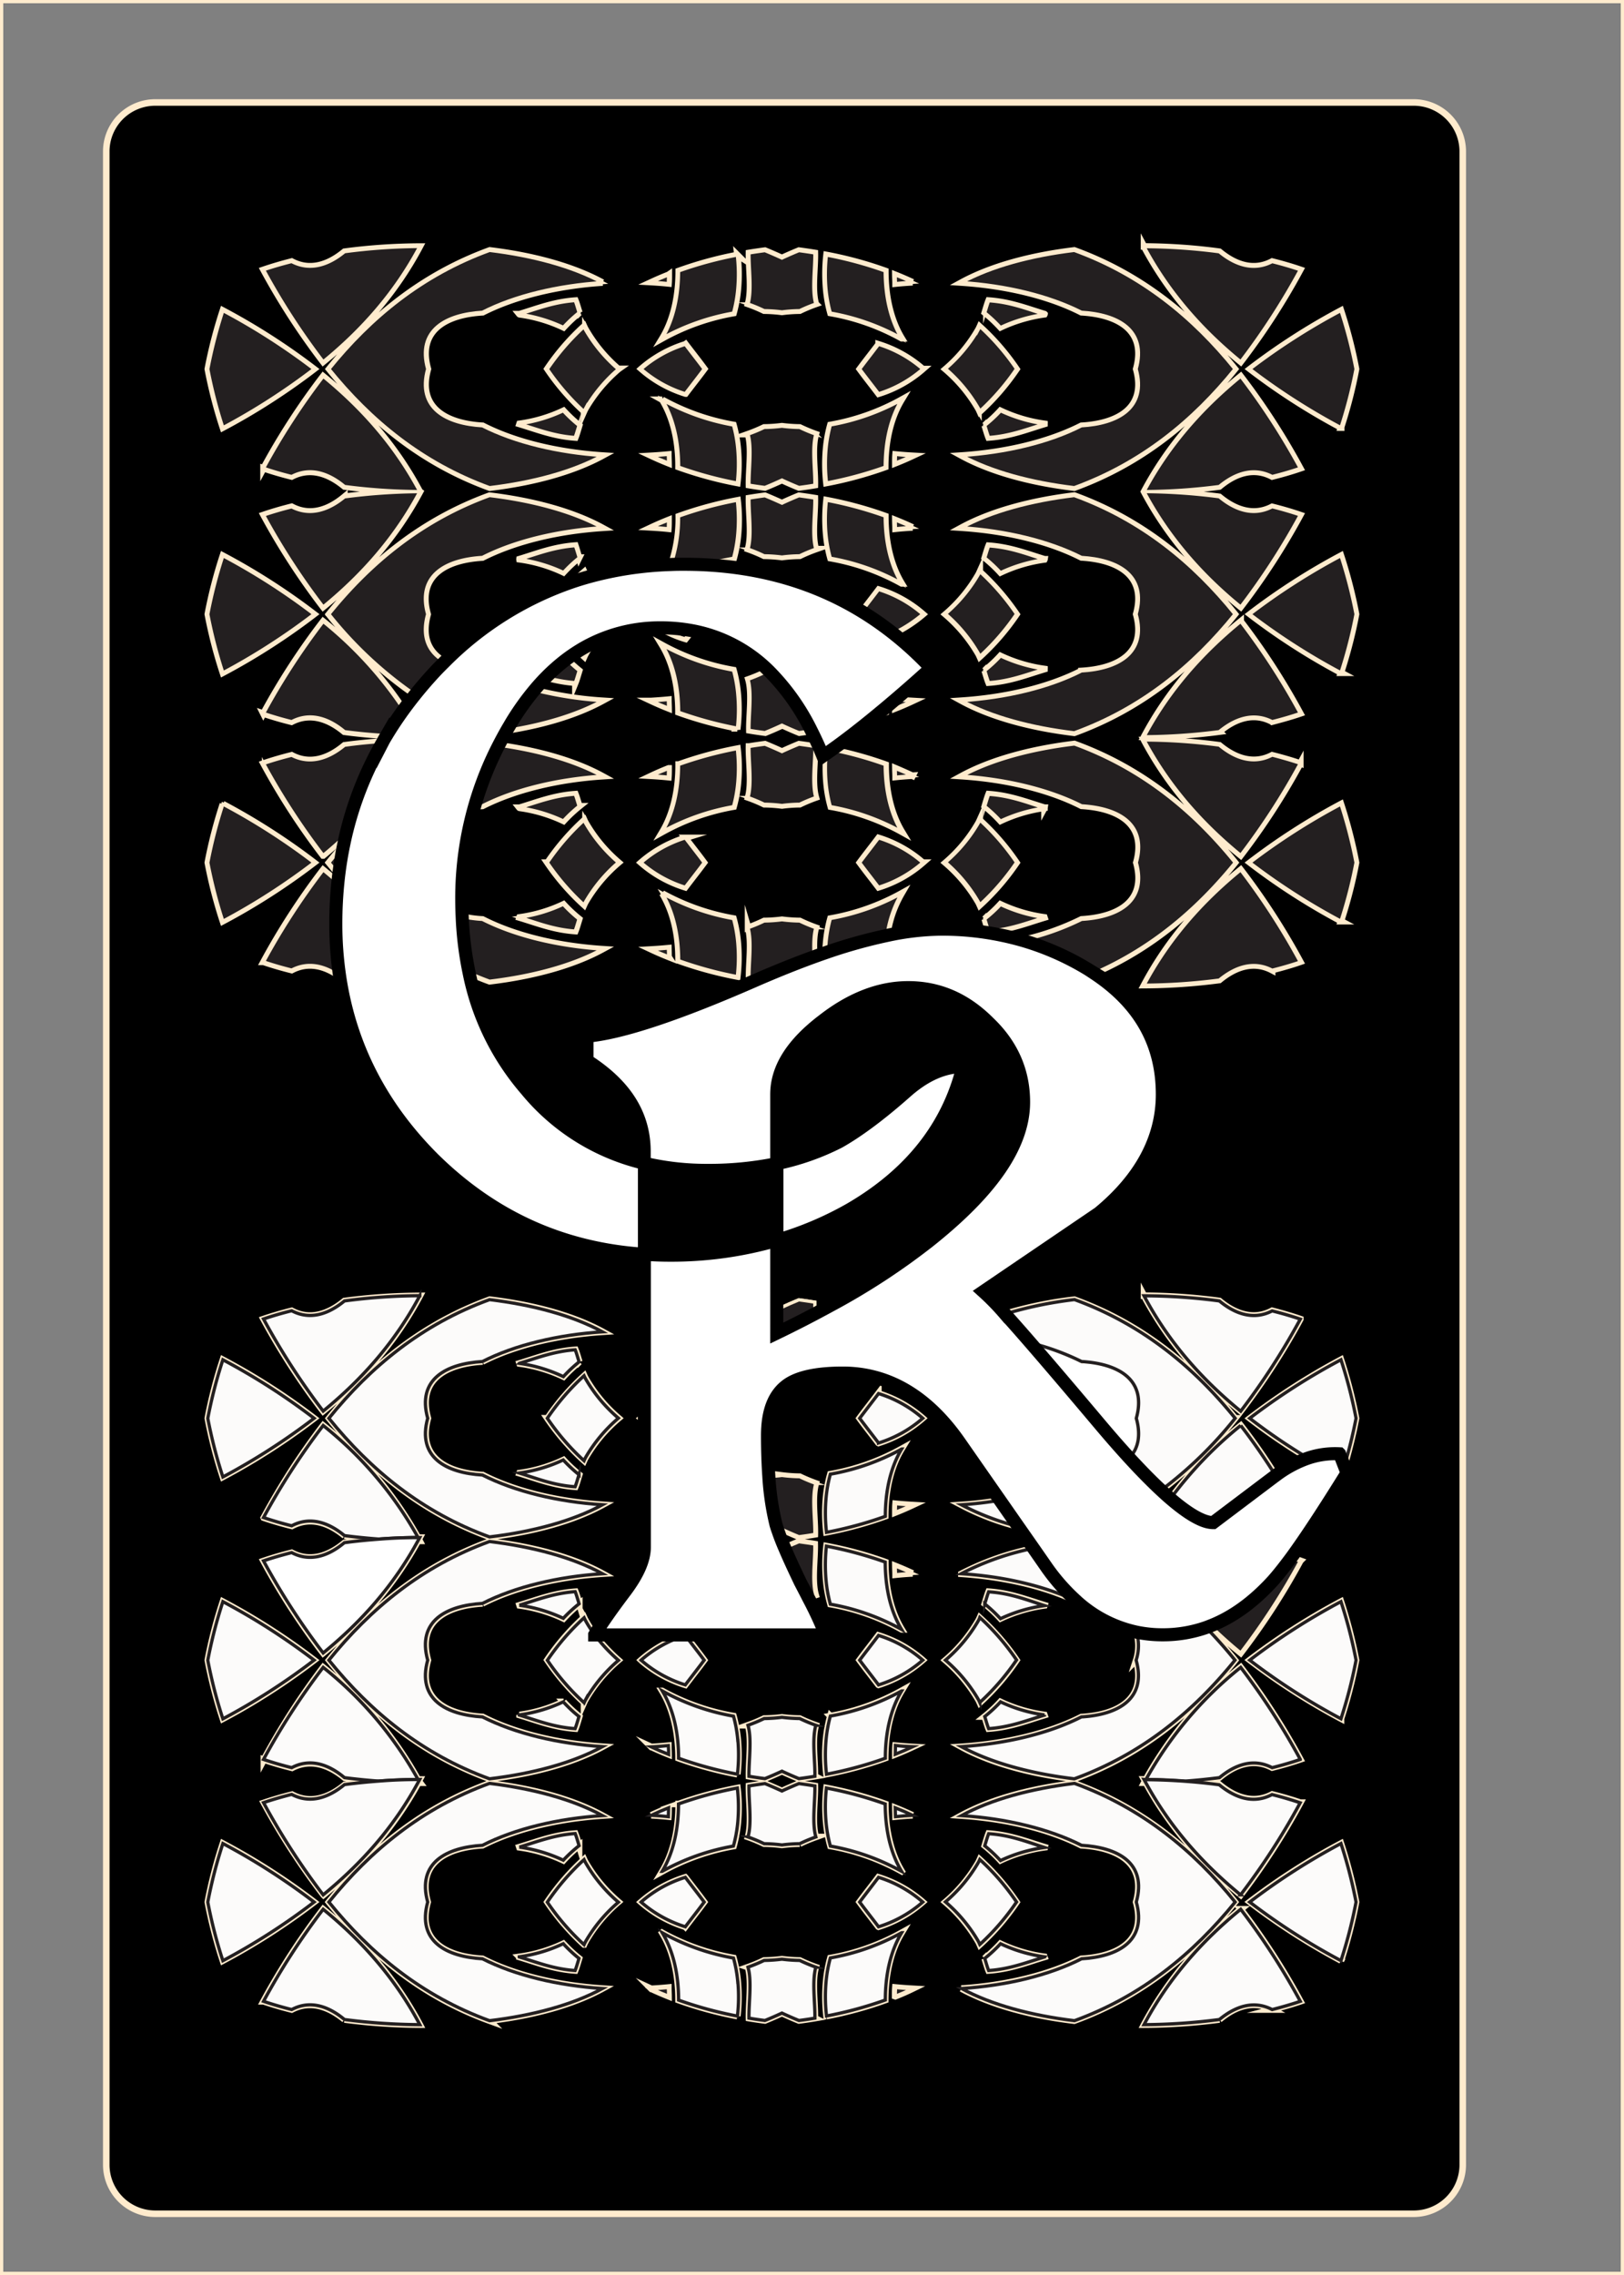 <svg xmlns="http://www.w3.org/2000/svg" viewBox="0 0 497 696"><rect x="0" y="0" width="497" height="696" fill="#808080" stroke="none"/><defs><style>.cls-1{fill:none;}.cls-1,.cls-2,.cls-3,.cls-4,.cls-5{stroke:#ffebcd;}.cls-1,.cls-2,.cls-3,.cls-4,.cls-5,.cls-6,.cls-7,.cls-8{stroke-miterlimit:10;}.cls-3,.cls-7,.cls-8{fill:#fff;}.cls-4{stroke-width:2px;}.cls-5{fill:#231f20;}.cls-6{fill:#fcfbfa;}.cls-6,.cls-7{stroke:#231f20;}.cls-8{stroke:#000;stroke-width:4px;}</style></defs><g id="Layer_2" data-name="Layer 2"><g id="Layer_1-2" data-name="Layer 1"><path class="cls-1" d="M.5.5v695h496V.5ZM447.64,662.26a15,15,0,0,1-15,15H47.52a15,15,0,0,1-15-15V46.35a15,15,0,0,1,15-15H432.65a15,15,0,0,1,15,15Z"/><path class="cls-2" d="M237.71,379.46V356a102.51,102.51,0,0,1-21.18,2.09,83.15,83.15,0,0,1-19.34-2.18v27.84c2.52.17,5.07.28,7.67.28A116.31,116.31,0,0,0,237.71,379.46Z"/><path class="cls-3" d="M347.7,433.9c3.35-12-5.74-16.72-16.75-17.36a77.53,77.53,0,0,0-15.61-5.76q8.21,9.45,20.93,24.56,5,5.91,9.33,10.67C348.19,443.26,349.21,439.33,347.7,433.9Z"/><path class="cls-2" d="M277.15,334.08q8.76-7.79,17.51-7.78c-4.54,18.48-16.21,33.07-34.69,43.77a104.16,104.16,0,0,1-22.26,9.39v19.76l1.59.71c1.69-.79,3.43-1.54,5.2-2.27,1.65.22,3.28.46,4.88.72,0,1.09,0,2.3-.08,3.56l3.55-1.9.09-1c.44.08.86.18,1.29.27a208.33,208.33,0,0,0,30.17-19.71c19.13-15.24,28.85-29.18,28.85-42.47q0-14.1-10.7-24.32c-7.13-7.13-15.24-10.69-24.64-10.69-8.43,0-17.18,3.24-25.93,10-9.41,7.13-14.27,14.59-14.27,22.69V356a75.62,75.62,0,0,0,19-6.66C261.92,346.4,268.72,341.54,277.15,334.08Z"/><path class="cls-4" d="M432.65,31.35H47.52a15,15,0,0,0-15,15V662.26a15,15,0,0,0,15,15H432.65a15,15,0,0,0,15-15V46.35A15,15,0,0,0,432.65,31.35ZM373.17,77c4.83,4,10.48,6,16.15,3,3,.75,5.9,1.59,8.62,2.52A213.37,213.37,0,0,1,379.7,110.7c-11.91-9.73-22.09-21.18-29.59-35.3A179.77,179.77,0,0,1,373.17,77Zm0,75c4.83,4,10.48,6,16.15,3.05,3,.75,5.9,1.59,8.62,2.52A213.37,213.37,0,0,1,379.7,185.7c-11.91-9.73-22.08-21.17-29.59-35.29h0c7.51-14.12,17.68-25.57,29.59-35.29a212.72,212.72,0,0,1,18.24,28.16c-2.72.93-5.61,1.77-8.62,2.52-5.67-3-11.32-1-16.15,3.05a180.6,180.6,0,0,1-22.88,1.56A182.46,182.46,0,0,1,373.17,152Zm16.15,144.82c-5.67-3-11.32-1-16.15,3a183.45,183.45,0,0,1-23.06,1.57c7.5-14.13,17.68-25.58,29.59-35.3a212.72,212.72,0,0,1,18.24,28.16C395.22,295.2,392.33,296,389.32,296.79Zm8.62,106.75A213.37,213.37,0,0,1,379.7,431.7c-11.91-9.73-22.09-21.18-29.59-35.3A179.77,179.77,0,0,1,373.17,398c4.83,4,10.48,6,16.15,3C392.33,401.77,395.22,402.61,397.94,403.54ZM350.11,226.4A179.77,179.77,0,0,1,373.17,228c4.83,4,10.48,6,16.15,3.05,3,.75,5.9,1.59,8.62,2.52A213.37,213.37,0,0,1,379.7,261.7C367.79,252,357.61,240.52,350.11,226.4Zm-30.47-21.74,0,.05c-5.45,1.63-10.48,3.68-17.1,4.14-.36-.89-.75-2.25-1.19-3.7a42.7,42.7,0,0,0,4.81-4.5A46.23,46.23,0,0,0,319.64,204.66Zm0-33.51a46.23,46.23,0,0,0-13.46,4,43.72,43.72,0,0,0-4.81-4.51c.44-1.45.83-2.8,1.19-3.7,6.62.47,11.65,2.51,17.1,4.15A.17.17,0,0,1,319.64,171.15Zm11.3,34.11c11-.63,20.11-5.33,16.76-17.36,3.35-12-5.74-16.72-16.75-17.36-10-5.11-23.17-8.2-36.74-9.09,9.2-5,21.37-8.25,34.56-9.85,20.72,7.55,36.42,20.53,49.18,36.3-12.76,15.77-28.46,28.75-49.18,36.3-13.19-1.59-25.36-4.82-34.56-9.84C307.78,213.47,320.91,210.38,330.94,205.26Zm58.38,15.53c-5.67-3-11.32-1-16.15,3.05a183.45,183.45,0,0,1-23.06,1.57c7.5-14.13,17.68-25.58,29.59-35.3a212.72,212.72,0,0,1,18.24,28.16C395.22,219.2,392.33,220,389.32,220.79ZM328.77,76.6c20.72,7.55,36.42,20.53,49.18,36.3-12.76,15.77-28.46,28.75-49.18,36.3-13.19-1.59-25.36-4.82-34.56-9.84,13.57-.89,26.7-4,36.73-9.1,11-.63,20.11-5.33,16.76-17.36,3.35-12-5.74-16.72-16.75-17.36-10-5.11-23.17-8.2-36.74-9.09C303.41,81.43,315.58,78.2,328.77,76.6Zm-9.13,53.06,0,.05c-5.45,1.63-10.48,3.68-17.1,4.14-.36-.89-.75-2.25-1.19-3.7a42.7,42.7,0,0,0,4.81-4.5A46.23,46.23,0,0,0,319.64,129.66Zm0-33.51a46.23,46.23,0,0,0-13.46,4,43.72,43.72,0,0,0-4.81-4.51c.44-1.45.83-2.8,1.19-3.7,6.62.47,11.65,2.51,17.1,4.15A.17.17,0,0,1,319.64,96.15Zm-20.19,4.61c.14-.26.27-.54.4-.83a73.25,73.25,0,0,1,11.25,13,73.31,73.31,0,0,1-11.25,13c-.13-.29-.26-.58-.4-.84a46.91,46.91,0,0,0-10.11-12.14A46.58,46.58,0,0,0,299.45,100.76Zm0,75c.14-.26.27-.54.4-.83a73.25,73.25,0,0,1,11.25,13,73.31,73.31,0,0,1-11.25,13c-.13-.29-.26-.58-.4-.84a46.91,46.91,0,0,0-10.11-12.14A46.58,46.58,0,0,0,299.45,175.76Zm0,76c.14-.26.27-.54.4-.83a73.25,73.25,0,0,1,11.25,13,73.31,73.31,0,0,1-11.25,13c-.13-.29-.26-.58-.4-.84a46.91,46.91,0,0,0-10.11-12.14A46.58,46.58,0,0,0,299.45,251.76Zm20.19-4.61a46.23,46.23,0,0,0-13.46,4,43.72,43.72,0,0,0-4.81-4.51c.44-1.45.83-2.8,1.19-3.7,6.62.47,11.65,2.51,17.1,4.15A.17.17,0,0,1,319.64,247.15Zm0,33.56c-5.45,1.63-10.48,3.68-17.1,4.14-.36-.89-.75-2.25-1.19-3.7a42.7,42.7,0,0,0,4.81-4.5,46.23,46.23,0,0,0,13.46,4ZM274,141.73c0-.88,0-1.77.07-2.69,1.73.17,3.48.3,5.24.4Q276.7,140.66,274,141.73Zm5.31,19.63c-1.76.1-3.51.23-5.24.41,0-.92-.06-1.82-.07-2.7Q276.7,160.15,279.29,161.36Zm0-75c-1.76.1-3.51.23-5.24.41,0-.92-.06-1.82-.07-2.7Q276.7,85.15,279.29,86.36Zm3.11,26.54a37.43,37.43,0,0,1-13.54,7.56c-1.93-2.54-3.89-5-5.77-7.56,1.88-2.54,3.84-5,5.77-7.56A37.43,37.43,0,0,1,282.4,112.9ZM252.94,78a118.28,118.28,0,0,1,18,4.88c0,7.54,1.5,14.83,5,20.6a69.2,69.2,0,0,0-21.79-7.72,40.9,40.9,0,0,1-1.33-7.46A52,52,0,0,1,252.94,78Zm-.15,59.46h0a40.94,40.94,0,0,1,1.33-7.45,69.7,69.7,0,0,0,21.79-7.72c-3.5,5.76-5,13.05-5,20.59a119.46,119.46,0,0,1-18,4.89A52.08,52.08,0,0,1,252.79,137.48Zm.15,15.54a118.28,118.28,0,0,1,18,4.88c0,7.54,1.5,14.83,5,20.6a69.2,69.2,0,0,0-21.79-7.72,40.9,40.9,0,0,1-1.33-7.46A52,52,0,0,1,252.94,153ZM229.21,77.38q2.41-.39,4.89-.72c1.76.73,3.5,1.48,5.2,2.27,1.69-.79,3.43-1.54,5.2-2.27,1.65.22,3.28.46,4.88.72.1,4.67-.94,11.35.3,15.61a46.75,46.75,0,0,0-4.94,2.06,44.92,44.92,0,0,0-5.44.38,45.09,45.09,0,0,0-5.45-.38A45.89,45.89,0,0,0,228.91,93C230.15,88.73,229.12,82.05,229.21,77.38Zm4.64,53.38a47.22,47.22,0,0,0,5.45-.38,47,47,0,0,0,5.44.38,49,49,0,0,0,4.94,2.06c-1.24,4.26-.2,10.94-.3,15.6-1.6.27-3.23.51-4.88.72q-2.66-1.08-5.2-2.27-2.55,1.19-5.21,2.27c-1.64-.21-3.27-.45-4.88-.72-.09-4.66.94-11.34-.3-15.6A48,48,0,0,0,233.85,130.76Zm-4.64,21.62q2.41-.39,4.89-.72c1.76.73,3.5,1.48,5.2,2.27,1.69-.79,3.43-1.54,5.2-2.27,1.65.22,3.28.46,4.88.72.1,4.67-.94,11.35.3,15.61a46.75,46.75,0,0,0-4.94,2.06,44.92,44.92,0,0,0-5.44.38,45.09,45.09,0,0,0-5.45-.38,45.89,45.89,0,0,0-4.94-2.06C230.15,163.73,229.12,157.05,229.21,152.38Zm-29.9-12.94c1.75-.1,3.5-.23,5.23-.4,0,.92.06,1.81.07,2.69Q201.9,140.65,199.31,139.44Zm5.3,19.63c0,.88,0,1.78-.07,2.7-1.73-.18-3.48-.31-5.23-.41Q201.89,160.15,204.61,159.07Zm-1.93-36.76A69.7,69.7,0,0,0,224.47,130a40.94,40.94,0,0,1,1.33,7.45h0a51.33,51.33,0,0,1-.15,10.31,119.46,119.46,0,0,1-18-4.89C207.71,135.36,206.18,128.07,202.68,122.31Zm23-44.29a51.22,51.22,0,0,1,.15,10.3,40.9,40.9,0,0,1-1.33,7.46,69.45,69.45,0,0,0-21.79,7.72c3.5-5.77,5-13.06,5-20.6A118.28,118.28,0,0,1,225.65,78Zm-21,6c0,.88,0,1.78-.07,2.7-1.73-.18-3.48-.31-5.23-.41Q201.89,85.15,204.61,84.07Zm5.12,21.27c1.93,2.55,3.89,5,5.77,7.56-1.88,2.54-3.84,5-5.77,7.56a37.43,37.43,0,0,1-13.54-7.56A37.43,37.43,0,0,1,209.73,105.34Zm-20.48,7.56A46.65,46.65,0,0,0,179.15,125c-.14.26-.28.55-.41.84a72.85,72.85,0,0,1-11.24-13,72.79,72.79,0,0,1,11.24-13c.13.29.27.57.41.83A46.33,46.33,0,0,0,189.25,112.9ZM159,129.66a46.13,46.13,0,0,0,13.46-4,42.7,42.7,0,0,0,4.81,4.5c-.44,1.45-.83,2.81-1.19,3.7-6.62-.46-11.65-2.51-17.1-4.14Zm0-33.56c5.45-1.64,10.48-3.68,17.1-4.15.36.9.75,2.25,1.19,3.7a43.72,43.72,0,0,0-4.81,4.51,46.13,46.13,0,0,0-13.46-4A.17.17,0,0,1,158.93,96.1Zm25.45-9.65c-13.57.89-26.7,4-36.73,9.09-11,.64-20.11,5.33-16.76,17.36-3.35,12,5.74,16.73,16.76,17.36,10,5.12,23.16,8.21,36.73,9.1-9.2,5-21.36,8.25-34.56,9.84-20.71-7.55-36.42-20.53-49.17-36.3,12.75-15.77,28.46-28.75,49.17-36.3C163,78.2,175.18,81.43,184.38,86.45Zm-55.9,64h0C121,164.53,110.8,176,98.9,185.7a213.44,213.44,0,0,1-18.25-28.16c2.73-.93,5.61-1.77,8.62-2.52,5.67,3,11.32,1,16.15-3.05a182.46,182.46,0,0,1,22.88-1.57,180.6,180.6,0,0,1-22.88-1.56c-4.83-4-10.48-6-16.15-3.05-3-.75-5.89-1.59-8.62-2.52A212.78,212.78,0,0,1,98.9,115.11c11.9,9.72,22.08,21.17,29.58,35.29h0ZM89.27,80c5.67,3,11.32,1,16.15-3a179.89,179.89,0,0,1,23.06-1.57C121,89.52,110.8,101,98.9,110.7A213.44,213.44,0,0,1,80.65,82.54C83.38,81.61,86.26,80.77,89.27,80ZM68.21,95A201.48,201.48,0,0,1,96.13,112.9a201.54,201.54,0,0,1-27.92,17.93,144.19,144.19,0,0,1-4.62-17.93A144.49,144.49,0,0,1,68.21,95Zm0,75A201.48,201.48,0,0,1,96.13,187.9a201.54,201.54,0,0,1-27.92,17.93,144.19,144.19,0,0,1-4.62-17.93A144.49,144.49,0,0,1,68.21,170Zm0,76A201.48,201.48,0,0,1,96.13,263.9a201.54,201.54,0,0,1-27.92,17.93,144.19,144.19,0,0,1-4.62-17.93A144.49,144.49,0,0,1,68.21,246ZM159,450.66a46.13,46.13,0,0,0,13.46-4,42.7,42.7,0,0,0,4.81,4.5c-.44,1.45-.83,2.81-1.19,3.7-6.62-.46-11.65-2.51-17.1-4.14Zm0-33.56c5.45-1.64,10.48-3.68,17.1-4.15.36.9.75,2.25,1.19,3.7a43.72,43.72,0,0,0-4.81,4.51,46.13,46.13,0,0,0-13.46-4Zm8.57,16.8a72.79,72.79,0,0,1,11.24-13c.13.29.27.57.41.83a46.33,46.33,0,0,0,10.1,12.14A46.65,46.65,0,0,0,179.15,446c-.14.26-.28.55-.41.84A72.85,72.85,0,0,1,167.5,433.9Zm-19.85-17.36c-11,.64-20.11,5.33-16.76,17.36-3.35,12,5.74,16.73,16.76,17.36,10,5.12,23.16,8.21,36.73,9.1-9.2,5-21.36,8.25-34.56,9.84-20.71-7.55-36.42-20.53-49.17-36.3,12.75-15.77,28.46-28.75,49.17-36.3,13.2,1.6,25.36,4.83,34.56,9.85C170.81,408.34,157.68,411.43,147.65,416.54Zm11.28,74.56c5.45-1.64,10.48-3.68,17.1-4.15.36.9.75,2.25,1.19,3.7a43.72,43.72,0,0,0-4.81,4.51,46.13,46.13,0,0,0-13.46-4Zm13.48,29.55a42.7,42.7,0,0,0,4.81,4.5c-.44,1.45-.83,2.81-1.19,3.7-6.62-.46-11.65-2.51-17.1-4.14l0-.05A46.13,46.13,0,0,0,172.41,520.65Zm-24.76-30.11c-11,.64-20.11,5.33-16.76,17.36-3.35,12,5.74,16.73,16.76,17.36,10,5.12,23.16,8.21,36.73,9.1-9.2,5-21.36,8.25-34.56,9.84-20.71-7.55-36.42-20.53-49.17-36.3,12.75-15.77,28.46-28.75,49.17-36.3,13.2,1.6,25.36,4.83,34.56,9.85C170.81,482.34,157.68,485.43,147.65,490.54Zm-19.17,54.87h-.54c-7.45,13.66-17.42,24.8-29,34.3a213.44,213.44,0,0,1-18.25-28.16c2.73-.93,5.61-1.77,8.62-2.52,5.67,3,11.32,1,16.15-3,3.42-.46,6.92-.81,10.45-1.07-3.53-.26-7-.61-10.45-1.06-4.83-4-10.48-6-16.15-3.05-3-.75-5.89-1.59-8.62-2.52A212.78,212.78,0,0,1,98.9,510.11a115.65,115.65,0,0,1,29,34.3h.54l-.27.5Zm-23.06-75.57c-4.83-4-10.48-6-16.15-3-3-.75-5.89-1.59-8.62-2.52A212.78,212.78,0,0,1,98.9,436.11a115.65,115.65,0,0,1,29,34.3h.54l-.27.5.27.51h-.54c-7.45,13.66-17.42,24.8-29,34.3a213.44,213.44,0,0,1-18.25-28.16c2.73-.93,5.61-1.77,8.62-2.52,5.67,3,11.32,1,16.15-3,3.42-.46,6.92-.81,10.45-1.07C112.34,470.64,108.84,470.29,105.42,469.84ZM98.9,431.7a213.44,213.44,0,0,1-18.25-28.16c2.73-.93,5.61-1.77,8.62-2.52,5.67,3,11.32,1,16.15-3a179.89,179.89,0,0,1,23.06-1.57C121,410.52,110.8,422,98.9,431.7ZM68.21,416A201.48,201.48,0,0,1,96.13,433.9a201.54,201.54,0,0,1-27.92,17.93,144.19,144.19,0,0,1-4.62-17.93A144.49,144.49,0,0,1,68.21,416Zm0,74A201.48,201.48,0,0,1,96.13,507.9a201.54,201.54,0,0,1-27.92,17.93,144.19,144.19,0,0,1-4.62-17.93A144.49,144.49,0,0,1,68.21,490ZM63.59,581.9A144.49,144.49,0,0,1,68.21,564,201.48,201.48,0,0,1,96.13,581.9a201.54,201.54,0,0,1-27.92,17.93A144.19,144.19,0,0,1,63.59,581.9Zm41.83,35.94c-4.83-4-10.48-6-16.15-3.05-3-.75-5.89-1.59-8.62-2.52A212.78,212.78,0,0,1,98.9,584.11c11.9,9.72,22.08,21.17,29.58,35.3A183.58,183.58,0,0,1,105.42,617.84Zm44.4.36c-20.71-7.55-36.42-20.53-49.17-36.3,12.75-15.77,28.46-28.75,49.17-36.3,13.2,1.6,25.36,4.83,34.56,9.85-13.57.89-26.7,4-36.73,9.09-11,.64-20.11,5.33-16.76,17.36-3.35,12,5.74,16.73,16.76,17.36,10,5.12,23.16,8.21,36.73,9.1C175.18,613.38,163,616.61,149.82,618.2Zm9.11-53.1c5.45-1.64,10.48-3.68,17.1-4.15.36.9.75,2.25,1.19,3.7a43.72,43.72,0,0,0-4.81,4.51,46.13,46.13,0,0,0-13.46-4Zm13.48,29.55a42.7,42.7,0,0,0,4.81,4.5c-.44,1.45-.83,2.81-1.19,3.7-6.62-.46-11.65-2.51-17.1-4.14l0-.05A46.13,46.13,0,0,0,172.41,594.65Zm6.74-.61c-.14.26-.28.55-.41.84a72.85,72.85,0,0,1-11.24-13,72.79,72.79,0,0,1,11.24-13c.13.29.27.57.41.83a46.33,46.33,0,0,0,10.1,12.14A46.65,46.65,0,0,0,179.15,594Zm28.53-42.14a118.28,118.28,0,0,1,18-4.88,51.22,51.22,0,0,1,.15,10.3,40.9,40.9,0,0,1-1.33,7.46,69.45,69.45,0,0,0-21.79,7.72C206.18,566.73,207.71,559.44,207.68,551.9Zm-8.37,3.46q2.58-1.22,5.3-2.29c0,.88,0,1.78-.07,2.7C202.81,555.59,201.06,555.46,199.31,555.36Zm0-20.92c1.75-.1,3.5-.23,5.23-.4,0,.92.06,1.81.07,2.69Q201.9,535.65,199.31,534.44Zm-3.12-26.54a37.43,37.43,0,0,1,13.54-7.56c1.93,2.55,3.89,5,5.77,7.56-1.88,2.54-3.84,5-5.77,7.56A37.43,37.43,0,0,1,196.19,507.9Zm13.54,66.44c1.93,2.55,3.89,5,5.77,7.56-1.88,2.54-3.84,5-5.77,7.56a37.43,37.43,0,0,1-13.54-7.56A37.43,37.43,0,0,1,209.73,574.34Zm-10.42,34.1c1.75-.1,3.5-.23,5.23-.4,0,.92.06,1.81.07,2.69Q201.9,609.65,199.31,608.44Zm26.34,8.35a119.46,119.46,0,0,1-18-4.89c0-7.54-1.5-14.83-5-20.59A69.7,69.7,0,0,0,224.47,599a40.94,40.94,0,0,1,1.33,7.45h0A51.33,51.33,0,0,1,225.65,616.79Zm0-74a119.46,119.46,0,0,1-18-4.89c0-7.54-1.5-14.83-5-20.59A69.7,69.7,0,0,0,224.47,525a40.94,40.94,0,0,1,1.33,7.45h0A51.33,51.33,0,0,1,225.65,542.79Zm23.73,74.63c-1.6.27-3.23.51-4.88.72q-2.66-1.08-5.2-2.27-2.55,1.18-5.21,2.27c-1.64-.21-3.27-.45-4.88-.72-.09-4.66.94-11.34-.3-15.6a48,48,0,0,0,4.94-2.06,47.22,47.22,0,0,0,5.45-.38,47,47,0,0,0,5.44.38,49,49,0,0,0,4.94,2.06C248.44,606.08,249.48,612.76,249.38,617.42Zm-4.64-53.37a44.92,44.92,0,0,0-5.44.38,45.09,45.09,0,0,0-5.45-.38,45.89,45.89,0,0,0-4.94-2.06c1.24-4.26.21-10.94.3-15.61q2.41-.39,4.89-.72c1.76.73,3.5,1.48,5.2,2.27,1.69-.79,3.43-1.54,5.2-2.27,1.65.22,3.28.46,4.88.72.1,4.67-.94,11.35.3,15.61A46.75,46.75,0,0,0,244.74,564.05Zm4.64-20.63c-1.6.27-3.23.51-4.88.72q-2.66-1.08-5.2-2.27-2.55,1.18-5.21,2.27c-1.64-.21-3.27-.45-4.88-.72-.09-4.66.94-11.34-.3-15.6a48,48,0,0,0,4.94-2.06,47.22,47.22,0,0,0,5.45-.38,47,47,0,0,0,5.44.38,49,49,0,0,0,4.94,2.06C248.44,532.08,249.48,538.76,249.38,543.42Zm3.56,73.37a52.08,52.08,0,0,1-.15-10.31h0a40.94,40.94,0,0,1,1.33-7.45,69.7,69.7,0,0,0,21.79-7.72c-3.5,5.76-5,13.05-5,20.59A119.46,119.46,0,0,1,252.94,616.79ZM254.12,451a69.7,69.7,0,0,0,21.79-7.72c-3.5,5.76-5,13.05-5,20.59a119.46,119.46,0,0,1-18,4.89,52.08,52.08,0,0,1-.15-10.31h0A40.94,40.94,0,0,1,254.12,451ZM274,462.73c0-.88,0-1.77.07-2.69,1.73.17,3.48.3,5.24.4Q276.7,461.66,274,462.73Zm5.31,18.63c-1.76.1-3.51.23-5.24.41,0-.92-.06-1.82-.07-2.7Q276.7,480.15,279.29,481.36ZM252.94,473a118.28,118.28,0,0,1,18,4.88c0,7.54,1.5,14.83,5,20.6a69.2,69.2,0,0,0-21.79-7.72,40.9,40.9,0,0,1-1.33-7.46A52,52,0,0,1,252.94,473Zm1.18,52a69.7,69.7,0,0,0,21.79-7.72c-3.5,5.76-5,13.05-5,20.59a119.46,119.46,0,0,1-18,4.89,52.08,52.08,0,0,1-.15-10.31h0A40.94,40.94,0,0,1,254.12,525ZM274,536.73c0-.88,0-1.77.07-2.69,1.73.17,3.48.3,5.24.4Q276.7,535.66,274,536.73Zm5.31,18.63c-1.76.1-3.51.23-5.24.41,0-.92-.06-1.82-.07-2.7Q276.7,554.15,279.29,555.36ZM252.94,547a118.28,118.28,0,0,1,18,4.88c0,7.54,1.5,14.83,5,20.6a69.2,69.2,0,0,0-21.79-7.72,40.9,40.9,0,0,1-1.33-7.46A52,52,0,0,1,252.94,547Zm21,63.71c0-.88,0-1.77.07-2.69,1.73.17,3.48.3,5.24.4Q276.7,609.66,274,610.73Zm-5.12-21.27c-1.93-2.54-3.89-5-5.77-7.56,1.88-2.54,3.84-5,5.77-7.56a37.43,37.43,0,0,1,13.54,7.56A37.43,37.43,0,0,1,268.86,589.46Zm0-74c-1.93-2.54-3.89-5-5.77-7.56,1.88-2.54,3.84-5,5.77-7.56a37.43,37.43,0,0,1,13.54,7.56A37.43,37.43,0,0,1,268.86,515.46Zm0-74c-1.93-2.54-3.89-5-5.77-7.56,1.88-2.54,3.84-5,5.77-7.56a37.43,37.43,0,0,1,13.54,7.56A37.43,37.43,0,0,1,268.86,441.46ZM289.34,581.9a46.58,46.58,0,0,0,10.11-12.14c.14-.26.27-.54.4-.83a73.25,73.25,0,0,1,11.25,13,73.31,73.31,0,0,1-11.25,13c-.13-.29-.26-.58-.4-.84A46.91,46.91,0,0,0,289.34,581.9Zm30.3-90.75a46.23,46.23,0,0,0-13.46,4,43.72,43.72,0,0,0-4.81-4.51c.44-1.45.83-2.8,1.19-3.7,6.62.47,11.65,2.51,17.1,4.15Zm0,33.56c-5.45,1.63-10.48,3.68-17.1,4.14-.36-.89-.75-2.25-1.19-3.7a42.7,42.7,0,0,0,4.81-4.5,46.23,46.23,0,0,0,13.46,4ZM311.1,507.9a73.31,73.31,0,0,1-11.25,13c-.13-.29-.26-.58-.4-.84a46.91,46.91,0,0,0-10.11-12.14,46.58,46.58,0,0,0,10.11-12.14c.14-.26.27-.54.4-.83A73.25,73.25,0,0,1,311.1,507.9Zm8.54,57.25a46.23,46.23,0,0,0-13.46,4,43.72,43.72,0,0,0-4.81-4.51c.44-1.45.83-2.8,1.19-3.7,6.62.47,11.65,2.51,17.1,4.15Zm0,33.56c-5.45,1.63-10.48,3.68-17.1,4.14-.36-.89-.75-2.25-1.19-3.7a42.7,42.7,0,0,0,4.81-4.5,46.23,46.23,0,0,0,13.46,4Zm-25.45,9.65c13.57-.89,26.7-4,36.73-9.1,11-.63,20.11-5.33,16.76-17.36,3.35-12-5.74-16.72-16.75-17.36-10-5.11-23.17-8.2-36.74-9.09,9.2-5,21.37-8.25,34.56-9.85,20.72,7.55,36.42,20.53,49.18,36.3-12.76,15.77-28.46,28.75-49.18,36.3C315.58,616.61,303.41,613.38,294.21,608.36Zm79-62.39c4.83,4,10.48,6,16.15,3,3,.75,5.9,1.59,8.62,2.52A213.37,213.37,0,0,1,379.7,579.7c-11.62-9.5-21.59-20.64-29-34.3h-.55l.27-.51-.27-.5h.55a115.65,115.65,0,0,1,29-34.3,212.72,212.72,0,0,1,18.24,28.16c-2.72.93-5.61,1.77-8.62,2.52-5.67-3-11.32-1-16.15,3.05-3.42.45-6.92.8-10.45,1.06C366.25,545.16,369.75,545.51,373.17,546Zm16.15,68.82c-5.67-3-11.32-1-16.15,3.05a183.45,183.45,0,0,1-23.06,1.57c7.5-14.13,17.68-25.58,29.59-35.3a212.72,212.72,0,0,1,18.24,28.16C395.22,613.2,392.33,614,389.32,614.79Zm21.06-15a201.54,201.54,0,0,1-27.92-17.93A201.48,201.48,0,0,1,410.38,564,146.32,146.32,0,0,1,415,581.9,146,146,0,0,1,410.38,599.83Zm0-74a201.54,201.54,0,0,1-27.92-17.93A201.48,201.48,0,0,1,410.38,490,146.32,146.32,0,0,1,415,507.9,146,146,0,0,1,410.38,525.83Zm1-77.2.76,1.95c-6.88,11.11-12.55,19.78-17.11,26,1,.3,2,.61,2.92.94A213.37,213.37,0,0,1,379.7,505.7q-4.83-3.94-9.25-8.29l-1.38.53q4.67,4.76,8.88,10c-12.76,15.77-28.46,28.75-49.18,36.3-13.19-1.59-25.36-4.82-34.56-9.84,13.57-.89,26.7-4,36.73-9.1,11-.63,20.11-5.33,16.76-17.36a14.1,14.1,0,0,0,.1-8.51,39.52,39.52,0,0,1-18.71-9.75c-9.77-4.58-22.13-7.36-34.88-8.19a83.66,83.66,0,0,1,22-7.74L311.45,467a78.25,78.25,0,0,1-17.24-6.6c4-.26,7.88-.72,11.7-1.35l-2.93-4.2-.42,0c-.15-.36-.3-.81-.46-1.3l-8.62-12.37c-9.73-13.94-21.73-21.07-35.67-21.07-8.1,0-13.61,1.29-16.86,3.56-4.21,2.92-6.16,8.11-6.16,15.57,0,4.58.15,8.73.41,12.46,1.37-.05,2.74-.14,4.1-.32a47,47,0,0,0,5.44.38,49,49,0,0,0,4.94,2.06c-1.24,4.26-.2,10.94-.3,15.6-1.6.27-3.23.51-4.88.72q-2.66-1.08-5.2-2.27l-1.25.56q.82,2.31,2,5.15,2.16-1,4.41-1.92c1.65.22,3.28.46,4.88.72.1,4.67-.94,11.35.3,15.61-.72.25-1.5.54-2.31.88a110.76,110.76,0,0,1,5.25,11.31H182a53.67,53.67,0,0,0,7.23,7.72A46.65,46.65,0,0,0,179.15,520c-.14.26-.28.55-.41.84a72.85,72.85,0,0,1-11.24-13,72.79,72.79,0,0,1,11.24-13c.13.29.27.57.41.83a35.08,35.08,0,0,0,2.83,4.37c1-1.66,3.91-6.17,9.05-12.91,4.21-5.52,6.16-10.05,6.16-13.94V434.7l-1-.8,1-.79V383.73c-24.91-1.63-46.38-11.27-64.63-29.23-15.89-15.89-25.5-34.5-28.66-55.84-4.48-3.2-9.55-4.53-14.63-1.87-3-.75-5.89-1.59-8.62-2.52A212.78,212.78,0,0,1,98.9,266.11q2.28,1.86,4.47,3.81c.08-.82.17-1.63.27-2.44q-1.52-1.77-3-3.58,2.14-2.65,4.43-5.21c.2-1,.41-2,.64-2.95q-3.3,3.08-6.82,6a213.44,213.44,0,0,1-18.25-28.16c2.73-.93,5.61-1.77,8.62-2.52,5.67,3,11.32,1,16.15-3.05,3.85-.52,7.8-.9,11.78-1.17.34-.58.69-1.16,1-1.74-4.34-.27-8.63-.66-12.82-1.22-4.83-4-10.48-6-16.15-3.05-3-.75-5.89-1.59-8.62-2.52A212.78,212.78,0,0,1,98.9,190.11a119.07,119.07,0,0,1,24.65,27q1.67-2.3,3.47-4.53a122.08,122.08,0,0,1-26.37-24.64c12.75-15.77,28.46-28.75,49.17-36.3,13.2,1.6,25.36,4.83,34.56,9.85-13.57.89-26.7,4-36.73,9.09-11,.64-20.11,5.33-16.76,17.36-2,7.28.5,11.87,5.25,14.5a101,101,0,0,1,39.65-24.61c1-1,1.94-1.94,3-2.86.13.29.27.57.41.83s.32.57.49.85a107,107,0,0,1,25.72-3.91,44.24,44.24,0,0,0,2.32-14.8,118.28,118.28,0,0,1,18-4.88,51.22,51.22,0,0,1,.15,10.3,40.9,40.9,0,0,1-1.33,7.46,63.59,63.59,0,0,0-8.47,2q26.72,1.41,47.74,14.25c1.68-2.24,3.41-4.45,5.12-6.71a37.43,37.43,0,0,1,13.54,7.56,42.22,42.22,0,0,1-9,5.86,103.78,103.78,0,0,1,11.56,10.64c-5,4.58-9.7,8.64-14,12.23,0,.42,0,.84,0,1.27-.83.3-1.69.58-2.54.86-5.18,4.27-9.76,7.78-13.74,10.62a116,116,0,0,1,16.28,4.52c0,7.54,1.5,14.83,5,20.6a69.2,69.2,0,0,0-21.79-7.72,40.9,40.9,0,0,1-1.33-7.46,51,51,0,0,1,0-8.65c-.32.21-.63.43-.93.64-1.11-2.73-2.29-5.3-3.52-7.73-1.28.2-2.55.39-3.85.56q-2.66-1.08-5.2-2.27-2.55,1.19-5.21,2.27c-1.64-.21-3.27-.45-4.88-.72-.09-4.66.94-11.34-.3-15.6a48,48,0,0,0,4.94-2.06c.64,0,1.27,0,1.9-.08a44.92,44.92,0,0,0-24.06-12.76c-.66.84-1.31,1.69-2,2.54a32.57,32.57,0,0,1-7.69-3.38,47,47,0,0,0-20.92,4.79,31.47,31.47,0,0,0-2,3.17c-.14.26-.28.55-.41.84-.6-.55-1.17-1.13-1.76-1.7-1.22.76-2.43,1.59-3.61,2.48a45.55,45.55,0,0,0,3.85,3.49c-.44,1.45-.83,2.81-1.19,3.7a43.51,43.51,0,0,1-9-1.63q-1.8,1.83-3.51,3.88a114.69,114.69,0,0,0,20.83,3.26c-8,4.35-18.16,7.35-29.32,9.11q-1.27,2.24-2.43,4.5c12.1,1.7,23.21,4.81,31.75,9.48-13.57.89-26.7,4-36.73,9.09-.83.05-1.64.12-2.44.22a102.78,102.78,0,0,0-3.9,28.31c0,1.8.05,3.57.13,5.32a35.47,35.47,0,0,0,6.21.87c10,5.12,23.16,8.21,36.73,9.1-9.2,5-21.36,8.25-34.56,9.84-2.14-.78-4.21-1.63-6.24-2.52a78,78,0,0,0,17.51,35.75,66.33,66.33,0,0,0,36.1,22.46v-3.54c0-11.35-5.84-20.43-17.51-27.88V317q15.9-1.45,51.9-17.24c-.79-.11-1.59-.22-2.37-.35-.09-4.66.94-11.34-.3-15.6a48,48,0,0,0,4.94-2.06,47.22,47.22,0,0,0,5.45-.38,47,47,0,0,0,5.44.38,49,49,0,0,0,4.94,2.06c-.71,2.44-.67,5.69-.53,8.89,1.17-.42,2.33-.84,3.48-1.23,0-1,.07-2,.16-3h0a40.94,40.94,0,0,1,1.33-7.45,69.7,69.7,0,0,0,21.79-7.72,35,35,0,0,0-4.43,12.88A81.41,81.41,0,0,1,288,284.27a89,89,0,0,1,24.8,3.39,80,80,0,0,0,18.18-6.4c11-.63,20.11-5.33,16.76-17.36,3.35-12-5.74-16.72-16.75-17.36-10-5.11-23.17-8.2-36.74-9.09,9.2-5,21.37-8.25,34.56-9.85,20.72,7.55,36.42,20.53,49.18,36.3-11.48,14.19-25.36,26.11-43.12,33.86,14,9.27,20.89,21.53,20.89,37.08,0,13.29-6.48,25.61-19.45,36.31l-35.34,24a74.26,74.26,0,0,1,6.63,6.82,122.72,122.72,0,0,1,21.21-4.36c20.72,7.55,36.42,20.53,49.18,36.3a124.41,124.41,0,0,1-22.64,22c1,.94,2,1.81,2.9,2.61a121.6,121.6,0,0,1,21.49-22.39c3.8,4.88,7.34,10,10.68,15.32a35.55,35.55,0,0,1,9.94-5.35,183.93,183.93,0,0,1-17.86-12.18A201.48,201.48,0,0,1,410.38,416,146.32,146.32,0,0,1,415,433.9,148,148,0,0,1,411.37,448.63Zm-234.15-278a43.72,43.72,0,0,0-4.81,4.51,46.13,46.13,0,0,0-13.46-4,.17.17,0,0,1,0-.05c5.45-1.64,10.48-3.68,17.1-4.15C176.39,167.85,176.78,169.2,177.22,170.65Zm102.07,66.71c-1.76.1-3.51.23-5.24.41,0-.92-.06-1.82-.07-2.7Q276.7,236.15,279.29,237.36ZM274,216.73c0-.88,0-1.77.07-2.69,1.73.17,3.48.3,5.24.4Q276.7,215.66,274,216.73Zm8.42,47.17a37.43,37.43,0,0,1-13.54,7.56c-1.93-2.54-3.89-5-5.77-7.56,1.88-2.54,3.84-5,5.77-7.56A37.43,37.43,0,0,1,282.4,263.9Zm-53.19-35.52q2.41-.39,4.89-.72c1.76.73,3.5,1.48,5.2,2.27,1.69-.79,3.43-1.54,5.2-2.27,1.65.22,3.28.46,4.88.72.1,4.67-.94,11.35.3,15.61a46.75,46.75,0,0,0-4.94,2.06,44.92,44.92,0,0,0-5.44.38,45.09,45.09,0,0,0-5.45-.38,45.89,45.89,0,0,0-4.94-2.06C230.15,239.73,229.12,233.05,229.21,228.38Zm-24.6,6.69c0,.88,0,1.78-.07,2.7-1.73-.18-3.48-.31-5.23-.41Q201.89,236.15,204.61,235.07Zm-5.3-20.63c1.75-.1,3.5-.23,5.23-.4,0,.92.06,1.81.07,2.69Q201.9,215.65,199.31,214.44Zm8.37,19.46a118.28,118.28,0,0,1,18-4.88,51.22,51.22,0,0,1,.15,10.3,40.9,40.9,0,0,1-1.33,7.46,69.45,69.45,0,0,0-21.79,7.72C206.18,248.73,207.71,241.44,207.68,233.9Zm2,22.44c1.93,2.55,3.89,5,5.77,7.56-1.88,2.54-3.84,5-5.77,7.56a37.43,37.43,0,0,1-13.54-7.56A37.43,37.43,0,0,1,209.73,256.34Zm-7,17A69.7,69.7,0,0,0,224.47,281a40.94,40.94,0,0,1,1.33,7.45h0a51.33,51.33,0,0,1-.15,10.31,119.46,119.46,0,0,1-18-4.89C207.71,286.36,206.18,279.07,202.68,273.31Zm1.93,19.42q-2.72-1.08-5.3-2.29c1.75-.1,3.5-.23,5.23-.4C204.58,291,204.6,291.85,204.61,292.73Zm21-69.94a119.46,119.46,0,0,1-18-4.89c0-7.54-1.5-14.83-5-20.59A69.7,69.7,0,0,0,224.47,205a40.94,40.94,0,0,1,1.33,7.45h0A51.33,51.33,0,0,1,225.65,222.79ZM159,280.66a46.13,46.13,0,0,0,13.46-4,42.7,42.7,0,0,0,4.81,4.5c-.44,1.45-.83,2.81-1.19,3.7-6.62-.46-11.65-2.51-17.1-4.14Zm0-33.56c5.45-1.64,10.48-3.68,17.1-4.15.36.9.75,2.25,1.19,3.7a43.72,43.72,0,0,0-4.81,4.51,46.13,46.13,0,0,0-13.46-4A.17.17,0,0,1,158.93,247.1Zm8.57,16.8a72.79,72.79,0,0,1,11.24-13c.13.29.27.57.41.83a46.33,46.33,0,0,0,10.1,12.14A46.65,46.65,0,0,0,179.15,276c-.14.26-.28.55-.41.84A72.85,72.85,0,0,1,167.5,263.9Zm242.88,17.93a201.54,201.54,0,0,1-27.92-17.93A201.48,201.48,0,0,1,410.38,246,146.32,146.32,0,0,1,415,263.9,146,146,0,0,1,410.38,281.83Zm0-76a201.54,201.54,0,0,1-27.92-17.93A201.48,201.48,0,0,1,410.38,170,146.32,146.32,0,0,1,415,187.9,146,146,0,0,1,410.38,205.83Zm0-75a201.54,201.54,0,0,1-27.92-17.93A201.48,201.48,0,0,1,410.38,95,146.32,146.32,0,0,1,415,112.9,146,146,0,0,1,410.38,130.83Z"/><path class="cls-5" d="M96.13,187.9A201.48,201.48,0,0,0,68.21,170a144.49,144.49,0,0,0-4.62,17.92,144.19,144.19,0,0,0,4.62,17.93A201.54,201.54,0,0,0,96.13,187.9Z"/><path class="cls-5" d="M282.4,187.9a37.43,37.43,0,0,0-13.54-7.56c-1.71,2.26-3.44,4.47-5.12,6.71a97.71,97.71,0,0,1,9.63,6.71A42.22,42.22,0,0,0,282.4,187.9Z"/><path class="cls-5" d="M382.46,187.9a201.54,201.54,0,0,0,27.92,17.93A146,146,0,0,0,415,187.9,146.32,146.32,0,0,0,410.38,170,201.48,201.48,0,0,0,382.46,187.9Z"/><path class="cls-5" d="M379.7,190.11c-11.91,9.72-22.09,21.17-29.59,35.3a183.45,183.45,0,0,0,23.06-1.57c4.83-4,10.48-6,16.15-3.05,3-.75,5.9-1.59,8.62-2.52A212.72,212.72,0,0,0,379.7,190.11Z"/><path class="cls-5" d="M98.9,190.11a212.78,212.78,0,0,0-18.25,28.16c2.73.93,5.61,1.77,8.62,2.52,5.67-3,11.32-1,16.15,3.05,4.19.56,8.48.95,12.82,1.22q2.46-4.08,5.31-8A119.07,119.07,0,0,0,98.9,190.11Z"/><path class="cls-5" d="M274.05,214c0,.92-.06,1.81-.07,2.69q2.72-1.08,5.31-2.29C277.53,214.34,275.78,214.21,274.05,214Z"/><path class="cls-5" d="M204.54,161.77c0-.92.06-1.82.07-2.7q-2.72,1.08-5.3,2.29C201.06,161.46,202.81,161.59,204.54,161.77Z"/><path class="cls-5" d="M239.3,170.43a44.92,44.92,0,0,1,5.44-.38,46.75,46.75,0,0,1,4.94-2.06c-1.24-4.26-.2-10.94-.3-15.61-1.6-.26-3.23-.5-4.88-.72-1.77.73-3.51,1.48-5.2,2.27-1.7-.79-3.44-1.54-5.2-2.27q-2.47.33-4.89.72c-.09,4.67.94,11.35-.3,15.61a45.89,45.89,0,0,1,4.94,2.06A45.09,45.09,0,0,1,239.3,170.43Z"/><path class="cls-5" d="M254.12,170.78a69.2,69.2,0,0,1,21.79,7.72c-3.5-5.77-5-13.06-5-20.6a118.28,118.28,0,0,0-18-4.88,52,52,0,0,0-.15,10.3A40.9,40.9,0,0,0,254.12,170.78Z"/><path class="cls-5" d="M178.74,200.88c.13-.29.27-.58.41-.84a31.47,31.47,0,0,1,2-3.17,44.37,44.37,0,0,0-4.14,2.31C177.57,199.75,178.14,200.33,178.74,200.88Z"/><path class="cls-5" d="M179.15,175.76c-.14-.26-.28-.54-.41-.83-1,.92-2,1.88-3,2.86,1.27-.42,2.55-.81,3.85-1.18C179.47,176.33,179.3,176,179.15,175.76Z"/><path class="cls-5" d="M167.06,207.22a43.51,43.51,0,0,0,9,1.63c.36-.89.75-2.25,1.19-3.7a45.55,45.55,0,0,1-3.85-3.49A57.1,57.1,0,0,0,167.06,207.22Z"/><path class="cls-5" d="M216,172.8a63.59,63.59,0,0,1,8.47-2,40.9,40.9,0,0,0,1.33-7.46,51.22,51.22,0,0,0-.15-10.3,118.28,118.28,0,0,0-18,4.88,44.24,44.24,0,0,1-2.32,14.8c1.34,0,2.68-.07,4-.07Q212.74,172.63,216,172.8Z"/><path class="cls-5" d="M270.91,217.9c0-.43,0-.85,0-1.27l-2.57,2.13C269.22,218.48,270.08,218.2,270.91,217.9Z"/><path class="cls-5" d="M301.37,205.15c.44,1.45.83,2.81,1.19,3.7,6.62-.46,11.65-2.51,17.1-4.14l0-.05a46.23,46.23,0,0,1-13.46-4A42.7,42.7,0,0,1,301.37,205.15Z"/><path class="cls-5" d="M274.05,161.77c1.73-.18,3.48-.31,5.24-.41q-2.6-1.22-5.31-2.29C274,160,274,160.85,274.05,161.77Z"/><path class="cls-5" d="M299.45,200c.14.26.27.55.4.84a73.31,73.31,0,0,0,11.25-13,73.25,73.25,0,0,0-11.25-13c-.13.29-.26.57-.4.83a46.58,46.58,0,0,1-10.11,12.14A46.91,46.91,0,0,1,299.45,200Z"/><path class="cls-5" d="M202,192.08a32.57,32.57,0,0,0,7.69,3.38c.65-.85,1.3-1.7,2-2.54a51.61,51.61,0,0,0-9.43-.84Z"/><path class="cls-5" d="M302.56,167c-.36.9-.75,2.25-1.19,3.7a43.72,43.72,0,0,1,4.81,4.51,46.23,46.23,0,0,1,13.46-4,.17.17,0,0,0,0-.05C314.21,169.46,309.18,167.42,302.56,167Z"/><path class="cls-5" d="M328.77,224.2c20.72-7.55,36.42-20.53,49.18-36.3-12.76-15.77-28.46-28.75-49.18-36.3-13.19,1.6-25.36,4.83-34.56,9.85,13.57.89,26.7,4,36.74,9.09,11,.64,20.1,5.33,16.75,17.36,3.35,12-5.74,16.73-16.76,17.36-10,5.12-23.16,8.21-36.73,9.1C303.41,219.38,315.58,222.61,328.77,224.2Z"/><path class="cls-5" d="M159,171.15a46.13,46.13,0,0,1,13.46,4,43.72,43.72,0,0,1,4.81-4.51c-.44-1.45-.83-2.8-1.19-3.7-6.62.47-11.65,2.51-17.1,4.15A.17.17,0,0,0,159,171.15Z"/><path class="cls-5" d="M379.7,185.7a213.37,213.37,0,0,0,18.24-28.16c-2.72-.93-5.61-1.77-8.62-2.52-5.67,3-11.32,1-16.15-3.05a182.46,182.46,0,0,0-22.88-1.57h-.18C357.62,164.53,367.79,176,379.7,185.7Z"/><polygon class="cls-5" points="350.11 150.4 350.11 150.4 350.11 150.4 350.11 150.4"/><path class="cls-5" d="M235.75,205.68c-.63,0-1.26.07-1.9.08a48,48,0,0,1-4.94,2.06c1.24,4.26.21,10.94.3,15.6,1.61.27,3.24.51,4.88.72q2.66-1.08,5.21-2.27,2.55,1.19,5.2,2.27c1.3-.17,2.57-.36,3.85-.56A68.92,68.92,0,0,0,235.75,205.68Z"/><path class="cls-5" d="M105.42,152c-4.83,4-10.48,6-16.15,3.05-3,.75-5.89,1.59-8.62,2.52A213.44,213.44,0,0,0,98.9,185.7c11.9-9.73,22.08-21.17,29.58-35.29h-.18A182.46,182.46,0,0,0,105.42,152Z"/><polygon class="cls-5" points="128.48 150.4 128.48 150.4 128.49 150.4 128.48 150.4"/><path class="cls-5" d="M225.8,212.48h0a40.94,40.94,0,0,0-1.33-7.45,69.7,69.7,0,0,1-21.79-7.72c3.5,5.76,5,13.05,5,20.59a119.46,119.46,0,0,0,18,4.89A51.33,51.33,0,0,0,225.8,212.48Z"/><path class="cls-5" d="M204.54,214c-1.73.17-3.48.3-5.23.4q2.58,1.22,5.3,2.29C204.6,215.85,204.58,215,204.54,214Z"/><path class="cls-5" d="M155.06,223.47c11.16-1.76,21.35-4.76,29.32-9.11a114.69,114.69,0,0,1-20.83-3.26,80.91,80.91,0,0,0-7,9.83C156,221.77,155.55,222.62,155.06,223.47Z"/><path class="cls-5" d="M136.14,202.4c-4.75-2.63-7.28-7.22-5.25-14.5-3.35-12,5.74-16.72,16.76-17.36,10-5.11,23.16-8.2,36.73-9.09-9.2-5-21.36-8.25-34.56-9.85-20.71,7.55-36.42,20.53-49.17,36.3A122.08,122.08,0,0,0,127,212.54q3.06-3.82,6.51-7.5C134.39,204.14,135.26,203.27,136.14,202.4Z"/><path class="cls-5" d="M96.13,112.9A201.48,201.48,0,0,0,68.21,95a144.49,144.49,0,0,0-4.62,17.92,144.19,144.19,0,0,0,4.62,17.93A201.54,201.54,0,0,0,96.13,112.9Z"/><path class="cls-5" d="M263.09,112.9c1.88,2.54,3.84,5,5.77,7.56a37.43,37.43,0,0,0,13.54-7.56,37.43,37.43,0,0,0-13.54-7.56C266.93,107.89,265,110.36,263.09,112.9Z"/><path class="cls-5" d="M382.46,112.9a201.54,201.54,0,0,0,27.92,17.93A146,146,0,0,0,415,112.9,146.32,146.32,0,0,0,410.38,95,201.48,201.48,0,0,0,382.46,112.9Z"/><path class="cls-5" d="M389.32,145.79c3-.75,5.9-1.59,8.62-2.52a212.72,212.72,0,0,0-18.24-28.16c-11.91,9.72-22.08,21.17-29.59,35.29h.18a180.6,180.6,0,0,0,22.88-1.56C378,144.81,383.65,142.82,389.32,145.79Z"/><path class="cls-5" d="M98.9,115.11a212.78,212.78,0,0,0-18.25,28.16c2.73.93,5.61,1.77,8.62,2.52,5.67-3,11.32-1,16.15,3.05a180.6,180.6,0,0,0,22.88,1.56h.18C121,136.28,110.8,124.83,98.9,115.11Z"/><path class="cls-5" d="M274.05,139c0,.92-.06,1.81-.07,2.69q2.72-1.08,5.31-2.29C277.53,139.34,275.78,139.21,274.05,139Z"/><path class="cls-5" d="M204.61,84.07q-2.72,1.08-5.3,2.29c1.75.1,3.5.23,5.23.41C204.58,85.85,204.6,85,204.61,84.07Z"/><path class="cls-5" d="M233.85,95.05a45.09,45.09,0,0,1,5.45.38,44.92,44.92,0,0,1,5.44-.38A46.75,46.75,0,0,1,249.68,93c-1.24-4.26-.2-10.94-.3-15.61-1.6-.26-3.23-.5-4.88-.72-1.77.73-3.51,1.48-5.2,2.27-1.7-.79-3.44-1.54-5.2-2.27q-2.47.33-4.89.72c-.09,4.67.94,11.35-.3,15.61A45.89,45.89,0,0,1,233.85,95.05Z"/><path class="cls-5" d="M254.12,95.78a69.2,69.2,0,0,1,21.79,7.72c-3.5-5.77-5-13.06-5-20.6a118.28,118.28,0,0,0-18-4.88,52,52,0,0,0-.15,10.3A40.9,40.9,0,0,0,254.12,95.78Z"/><path class="cls-5" d="M178.74,99.93a72.79,72.79,0,0,0-11.24,13,72.85,72.85,0,0,0,11.24,13c.13-.29.27-.58.41-.84a46.65,46.65,0,0,1,10.1-12.14,46.33,46.33,0,0,1-10.1-12.14C179,100.5,178.87,100.22,178.74,99.93Z"/><path class="cls-5" d="M176,133.85c.36-.89.75-2.25,1.19-3.7a42.7,42.7,0,0,1-4.81-4.5,46.13,46.13,0,0,1-13.46,4l0,.05C164.38,131.34,169.41,133.39,176,133.85Z"/><path class="cls-5" d="M224.47,95.78a40.9,40.9,0,0,0,1.33-7.46,51.22,51.22,0,0,0-.15-10.3,118.28,118.28,0,0,0-18,4.88c0,7.54-1.5,14.83-5,20.6A69.45,69.45,0,0,1,224.47,95.78Z"/><path class="cls-5" d="M270.91,142.9c0-7.54,1.5-14.83,5-20.59A69.7,69.7,0,0,1,254.12,130a40.94,40.94,0,0,0-1.33,7.45h0a52.08,52.08,0,0,0,.15,10.31A119.46,119.46,0,0,0,270.91,142.9Z"/><path class="cls-5" d="M301.37,130.15c.44,1.45.83,2.81,1.19,3.7,6.62-.46,11.65-2.51,17.1-4.14l0-.05a46.23,46.23,0,0,1-13.46-4A42.7,42.7,0,0,1,301.37,130.15Z"/><path class="cls-5" d="M279.29,86.36q-2.6-1.22-5.31-2.29c0,.88,0,1.78.07,2.7C275.78,86.59,277.53,86.46,279.29,86.36Z"/><path class="cls-5" d="M299.45,125c.14.26.27.55.4.84a73.31,73.31,0,0,0,11.25-13,73.25,73.25,0,0,0-11.25-13c-.13.29-.26.57-.4.83a46.58,46.58,0,0,1-10.11,12.14A46.91,46.91,0,0,1,299.45,125Z"/><path class="cls-5" d="M215.5,112.9c-1.88-2.54-3.84-5-5.77-7.56a37.43,37.43,0,0,0-13.54,7.56,37.43,37.43,0,0,0,13.54,7.56C211.66,117.92,213.62,115.44,215.5,112.9Z"/><path class="cls-5" d="M302.56,92c-.36.9-.75,2.25-1.19,3.7a43.72,43.72,0,0,1,4.81,4.51,46.23,46.23,0,0,1,13.46-4,.17.17,0,0,0,0-.05C314.21,94.46,309.18,92.42,302.56,92Z"/><path class="cls-5" d="M347.7,112.9c3.35,12-5.74,16.73-16.76,17.36-10,5.12-23.16,8.21-36.73,9.1,9.2,5,21.37,8.25,34.56,9.84,20.72-7.55,36.42-20.53,49.18-36.3-12.76-15.77-28.46-28.75-49.18-36.3-13.19,1.6-25.36,4.83-34.56,9.85,13.57.89,26.7,4,36.74,9.09C342,96.18,351.05,100.87,347.7,112.9Z"/><path class="cls-5" d="M172.41,100.16a43.72,43.72,0,0,1,4.81-4.51c-.44-1.45-.83-2.8-1.19-3.7-6.62.47-11.65,2.51-17.1,4.15a.17.17,0,0,0,0,.05A46.13,46.13,0,0,1,172.41,100.16Z"/><path class="cls-5" d="M379.7,110.7a213.37,213.37,0,0,0,18.24-28.16c-2.72-.93-5.61-1.77-8.62-2.52-5.67,3-11.32,1-16.15-3a179.77,179.77,0,0,0-23.06-1.57C357.61,89.52,367.79,101,379.7,110.7Z"/><path class="cls-5" d="M229.21,148.42c1.61.27,3.24.51,4.88.72q2.66-1.08,5.21-2.27,2.55,1.19,5.2,2.27c1.65-.21,3.28-.45,4.88-.72.1-4.66-.94-11.34.3-15.6a49,49,0,0,1-4.94-2.06,47,47,0,0,1-5.44-.38,47.22,47.22,0,0,1-5.45.38,48,48,0,0,1-4.94,2.06C230.15,137.08,229.12,143.76,229.21,148.42Z"/><path class="cls-5" d="M128.48,75.4A179.89,179.89,0,0,0,105.42,77c-4.83,4-10.48,6-16.15,3-3,.75-5.89,1.59-8.62,2.52A213.44,213.44,0,0,0,98.9,110.7C110.8,101,121,89.52,128.48,75.4Z"/><path class="cls-5" d="M225.65,147.79a51.33,51.33,0,0,0,.15-10.31h0a40.94,40.94,0,0,0-1.33-7.45,69.7,69.7,0,0,1-21.79-7.72c3.5,5.76,5,13.05,5,20.59A119.46,119.46,0,0,0,225.65,147.79Z"/><path class="cls-5" d="M204.54,139c-1.73.17-3.48.3-5.23.4q2.58,1.22,5.3,2.29C204.6,140.85,204.58,140,204.54,139Z"/><path class="cls-5" d="M100.65,112.9c12.75,15.77,28.46,28.75,49.17,36.3,13.2-1.59,25.36-4.82,34.56-9.84-13.57-.89-26.7-4-36.73-9.1-11-.63-20.11-5.33-16.76-17.36-3.35-12,5.74-16.72,16.76-17.36,10-5.11,23.16-8.2,36.73-9.09-9.2-5-21.36-8.25-34.56-9.85C129.11,84.15,113.4,97.13,100.65,112.9Z"/><path class="cls-5" d="M96.13,263.9A201.48,201.48,0,0,0,68.21,246a144.49,144.49,0,0,0-4.62,17.92,144.19,144.19,0,0,0,4.62,17.93A201.54,201.54,0,0,0,96.13,263.9Z"/><path class="cls-5" d="M263.09,263.9c1.88,2.54,3.84,5,5.77,7.56a37.43,37.43,0,0,0,13.54-7.56,37.43,37.43,0,0,0-13.54-7.56C266.93,258.89,265,261.36,263.09,263.9Z"/><path class="cls-5" d="M382.46,263.9a201.54,201.54,0,0,0,27.92,17.93A146,146,0,0,0,415,263.9,146.32,146.32,0,0,0,410.38,246,201.48,201.48,0,0,0,382.46,263.9Z"/><path class="cls-5" d="M379.7,266.11c-11.91,9.72-22.09,21.17-29.59,35.3a183.45,183.45,0,0,0,23.06-1.57c4.83-4,10.48-6,16.15-3,3-.75,5.9-1.59,8.62-2.52A212.72,212.72,0,0,0,379.7,266.11Z"/><path class="cls-5" d="M103.37,269.92q-2.19-1.95-4.47-3.81a212.78,212.78,0,0,0-18.25,28.16c2.73.93,5.61,1.77,8.62,2.52,5.08-2.66,10.15-1.33,14.63,1.87a108.86,108.86,0,0,1-1.17-16.13A123.91,123.91,0,0,1,103.37,269.92Z"/><path class="cls-5" d="M204.54,237.77c0-.92.06-1.82.07-2.7q-2.72,1.08-5.3,2.29C201.06,237.46,202.81,237.59,204.54,237.77Z"/><path class="cls-5" d="M233.85,246.05a45.09,45.09,0,0,1,5.45.38,44.92,44.92,0,0,1,5.44-.38,46.75,46.75,0,0,1,4.94-2.06c-1.24-4.26-.2-10.94-.3-15.61-1.6-.26-3.23-.5-4.88-.72-1.77.73-3.51,1.48-5.2,2.27-1.7-.79-3.44-1.54-5.2-2.27q-2.47.33-4.89.72c-.09,4.67.94,11.35-.3,15.61A45.89,45.89,0,0,1,233.85,246.05Z"/><path class="cls-5" d="M252.79,239.32a40.9,40.9,0,0,0,1.33,7.46,69.2,69.2,0,0,1,21.79,7.72c-3.5-5.77-5-13.06-5-20.6a116,116,0,0,0-16.28-4.52l-1.83,1.29A51,51,0,0,0,252.79,239.32Z"/><path class="cls-5" d="M179.15,276a46.65,46.65,0,0,1,10.1-12.14,46.33,46.33,0,0,1-10.1-12.14c-.14-.26-.28-.54-.41-.83a72.79,72.79,0,0,0-11.24,13,72.85,72.85,0,0,0,11.24,13C178.87,276.59,179,276.3,179.15,276Z"/><path class="cls-5" d="M176,284.85c.36-.89.75-2.25,1.19-3.7a42.7,42.7,0,0,1-4.81-4.5,46.13,46.13,0,0,1-13.46,4l0,0C164.38,282.34,169.41,284.39,176,284.85Z"/><path class="cls-5" d="M224.47,246.78a40.9,40.9,0,0,0,1.33-7.46,51.22,51.22,0,0,0-.15-10.3,118.28,118.28,0,0,0-18,4.88c0,7.54-1.5,14.83-5,20.6A69.45,69.45,0,0,1,224.47,246.78Z"/><path class="cls-5" d="M275.91,273.31A69.7,69.7,0,0,1,254.12,281a40.94,40.94,0,0,0-1.33,7.45h0c-.09,1-.13,2-.16,3a156.54,156.54,0,0,1,18.85-5.29A35,35,0,0,1,275.91,273.31Z"/><path class="cls-5" d="M301.37,281.15c.44,1.45.83,2.81,1.19,3.7,6.62-.46,11.65-2.51,17.1-4.14l0,0a46.23,46.23,0,0,1-13.46-4A42.7,42.7,0,0,1,301.37,281.15Z"/><path class="cls-5" d="M274.05,237.77c1.73-.18,3.48-.31,5.24-.41q-2.6-1.22-5.31-2.29C274,236,274,236.85,274.05,237.77Z"/><path class="cls-5" d="M299.45,276c.14.26.27.55.4.84a73.31,73.31,0,0,0,11.25-13,73.25,73.25,0,0,0-11.25-13c-.13.29-.26.57-.4.83a46.58,46.58,0,0,1-10.11,12.14A46.91,46.91,0,0,1,299.45,276Z"/><path class="cls-5" d="M209.73,271.46c1.93-2.54,3.89-5,5.77-7.56-1.88-2.54-3.84-5-5.77-7.56a37.43,37.43,0,0,0-13.54,7.56A37.43,37.43,0,0,0,209.73,271.46Z"/><path class="cls-5" d="M302.56,243c-.36.9-.75,2.25-1.19,3.7a43.72,43.72,0,0,1,4.81,4.51,46.23,46.23,0,0,1,13.46-4,.17.17,0,0,0,0-.05C314.21,245.46,309.18,243.42,302.56,243Z"/><path class="cls-5" d="M334.83,297.76C352.59,290,366.47,278.09,378,263.9c-12.76-15.77-28.46-28.75-49.18-36.3-13.19,1.6-25.36,4.83-34.56,9.85,13.57.89,26.7,4,36.74,9.09,11,.64,20.1,5.33,16.75,17.36,3.35,12-5.74,16.73-16.76,17.36a80,80,0,0,1-18.18,6.4A82.94,82.94,0,0,1,333,296.58C333.65,297,334.24,297.37,334.83,297.76Z"/><path class="cls-5" d="M172.41,251.16a43.72,43.72,0,0,1,4.81-4.51c-.44-1.45-.83-2.8-1.19-3.7-6.62.47-11.65,2.51-17.1,4.15a.17.17,0,0,0,0,.05A46.13,46.13,0,0,1,172.41,251.16Z"/><path class="cls-5" d="M389.32,231c-5.67,3-11.32,1-16.15-3.05a179.77,179.77,0,0,0-23.06-1.57c7.5,14.12,17.68,25.57,29.59,35.3a213.37,213.37,0,0,0,18.24-28.16C395.22,232.61,392.33,231.77,389.32,231Z"/><path class="cls-5" d="M249.15,292.71c-.14-3.2-.18-6.45.53-8.89a49,49,0,0,1-4.94-2.06,47,47,0,0,1-5.44-.38,47.22,47.22,0,0,1-5.45.38,48,48,0,0,1-4.94,2.06c1.24,4.26.21,10.94.3,15.6.78.13,1.58.24,2.37.35l.62-.27Q241.11,295.62,249.15,292.71Z"/><path class="cls-5" d="M105.42,228c-4.83,4-10.48,6-16.15,3.05-3,.75-5.89,1.59-8.62,2.52A213.44,213.44,0,0,0,98.9,261.7q3.51-2.88,6.82-6A105.34,105.34,0,0,1,117.2,226.8C113.22,227.07,109.27,227.45,105.42,228Z"/><path class="cls-5" d="M225.65,298.79a51.33,51.33,0,0,0,.15-10.31h0a40.94,40.94,0,0,0-1.33-7.45,69.7,69.7,0,0,1-21.79-7.72c3.5,5.76,5,13.05,5,20.59A119.46,119.46,0,0,0,225.65,298.79Z"/><path class="cls-5" d="M204.61,292.73c0-.88,0-1.77-.07-2.69-1.73.17-3.48.3-5.23.4Q201.89,291.65,204.61,292.73Z"/><path class="cls-5" d="M149.82,300.2c13.2-1.59,25.36-4.82,34.56-9.84-13.57-.89-26.7-4-36.73-9.1a35.47,35.47,0,0,1-6.21-.87,104,104,0,0,0,2.14,17.29C145.61,298.57,147.68,299.42,149.82,300.2Z"/><path class="cls-5" d="M100.65,263.9q1.47,1.82,3,3.58.56-4.47,1.44-8.79Q102.8,261.24,100.65,263.9Z"/><path class="cls-5" d="M147.65,246.54c10-5.11,23.16-8.2,36.73-9.09-8.54-4.67-19.65-7.78-31.75-9.48a102.24,102.24,0,0,0-7.42,18.79C146,246.66,146.82,246.59,147.65,246.54Z"/><path class="cls-6" d="M96.13,433.9A201.48,201.48,0,0,0,68.21,416a144.49,144.49,0,0,0-4.62,17.92,144.19,144.19,0,0,0,4.62,17.93A201.54,201.54,0,0,0,96.13,433.9Z"/><path class="cls-6" d="M263.09,433.9c1.88,2.54,3.84,5,5.77,7.56a37.43,37.43,0,0,0,13.54-7.56,37.43,37.43,0,0,0-13.54-7.56C266.93,428.89,265,431.36,263.09,433.9Z"/><path class="cls-6" d="M382.46,433.9a183.93,183.93,0,0,0,17.86,12.18,26,26,0,0,1,9.54-1.34l1.51,3.89A148,148,0,0,0,415,433.9,146.32,146.32,0,0,0,410.38,416,201.48,201.48,0,0,0,382.46,433.9Z"/><path class="cls-6" d="M389.76,451.88l.62-.45c-3.34-5.3-6.88-10.44-10.68-15.32a121.6,121.6,0,0,0-21.49,22.39q8.54,7.33,13.07,7.32Z"/><path class="cls-6" d="M98.9,436.11a212.78,212.78,0,0,0-18.25,28.16c2.73.93,5.61,1.77,8.62,2.52,5.67-3,11.32-1,16.15,3,3.42.45,6.92.8,10.45,1.06q6-.43,12.07-.49A115.65,115.65,0,0,0,98.9,436.11Z"/><path class="cls-5" d="M128.48,471.41l-.27-.51-.27.5Z"/><path class="cls-5" d="M274.05,460c0,.92-.06,1.81-.07,2.69q2.72-1.08,5.31-2.29C277.53,460.34,275.78,460.21,274.05,460Z"/><path class="cls-5" d="M249.38,398.38c-1.6-.26-3.23-.5-4.88-.72-1.77.73-3.51,1.48-5.2,2.27l-1.59-.71v8.57c4-2,7.89-3.9,11.59-5.85C249.36,400.68,249.4,399.47,249.38,398.38Z"/><path class="cls-5" d="M252.85,400l1.38-.75c-.43-.09-.85-.19-1.29-.27Z"/><path class="cls-6" d="M179.15,446a46.65,46.65,0,0,1,10.1-12.14,46.33,46.33,0,0,1-10.1-12.14c-.14-.26-.28-.54-.41-.83a72.79,72.79,0,0,0-11.24,13,72.85,72.85,0,0,0,11.24,13C178.87,446.59,179,446.3,179.15,446Z"/><path class="cls-6" d="M176,454.85c.36-.89.75-2.25,1.19-3.7a42.7,42.7,0,0,1-4.81-4.5,46.13,46.13,0,0,1-13.46,4l0,0C164.38,452.34,169.41,454.39,176,454.85Z"/><path class="cls-6" d="M252.94,468.79a119.46,119.46,0,0,0,18-4.89c0-7.54,1.5-14.83,5-20.59A69.7,69.7,0,0,1,254.12,451a40.94,40.94,0,0,0-1.33,7.45h0A52.08,52.08,0,0,0,252.94,468.79Z"/><path class="cls-5" d="M302.56,454.85l.42,0-.88-1.26C302.26,454,302.41,454.49,302.56,454.85Z"/><path class="cls-5" d="M196.19,433.9l1,.8v-1.59Z"/><path class="cls-6" d="M331,416.54c11,.64,20.1,5.33,16.75,17.36,1.51,5.43.49,9.36-2.1,12.11q5.31,5.79,9.71,9.88a124.41,124.41,0,0,0,22.64-22c-12.76-15.77-28.46-28.75-49.18-36.3A122.72,122.72,0,0,0,307.56,402c2.13,2.36,4.72,5.29,7.78,8.82A77.53,77.53,0,0,1,331,416.54Z"/><path class="cls-6" d="M294.21,460.36a78.25,78.25,0,0,0,17.24,6.6L305.91,459C302.09,459.64,298.17,460.1,294.21,460.36Z"/><path class="cls-6" d="M172.41,421.16a43.72,43.72,0,0,1,4.81-4.51c-.44-1.45-.83-2.8-1.19-3.7-6.62.47-11.65,2.51-17.1,4.15l0,0A46.13,46.13,0,0,1,172.41,421.16Z"/><path class="cls-6" d="M373.17,398a179.77,179.77,0,0,0-23.06-1.57c7.5,14.12,17.68,25.57,29.59,35.3a213.37,213.37,0,0,0,18.24-28.16c-2.72-.93-5.61-1.77-8.62-2.52C383.65,404,378,402,373.17,398Z"/><path class="cls-5" d="M238.05,468.43l1.25-.56q2.55,1.19,5.2,2.27c1.65-.21,3.28-.45,4.88-.72.1-4.66-.94-11.34.3-15.6a49,49,0,0,1-4.94-2.06,47,47,0,0,1-5.44-.38c-1.36.18-2.73.27-4.1.32a82.64,82.64,0,0,0,2.19,14.77C237.58,467.08,237.8,467.75,238.05,468.43Z"/><path class="cls-6" d="M89.27,401c-3,.75-5.89,1.59-8.62,2.52A213.44,213.44,0,0,0,98.9,431.7c11.9-9.73,22.08-21.18,29.58-35.3A179.89,179.89,0,0,0,105.42,398C100.59,402,94.94,404,89.27,401Z"/><path class="cls-6" d="M100.65,433.9c12.75,15.77,28.46,28.75,49.17,36.3,13.2-1.59,25.36-4.82,34.56-9.84-13.57-.89-26.7-4-36.73-9.1-11-.63-20.11-5.33-16.76-17.36-3.35-12,5.74-16.72,16.76-17.36,10-5.11,23.16-8.2,36.73-9.09-9.2-5-21.36-8.25-34.56-9.85C129.11,405.15,113.4,418.13,100.65,433.9Z"/><path class="cls-6" d="M96.13,507.9A201.48,201.48,0,0,0,68.21,490a144.49,144.49,0,0,0-4.62,17.92,144.19,144.19,0,0,0,4.62,17.93A201.54,201.54,0,0,0,96.13,507.9Z"/><path class="cls-6" d="M263.09,507.9c1.88,2.54,3.84,5,5.77,7.56a37.43,37.43,0,0,0,13.54-7.56,37.43,37.43,0,0,0-13.54-7.56C266.93,502.89,265,505.36,263.09,507.9Z"/><path class="cls-6" d="M382.46,507.9a201.54,201.54,0,0,0,27.92,17.93A146,146,0,0,0,415,507.9,146.32,146.32,0,0,0,410.38,490,201.48,201.48,0,0,0,382.46,507.9Z"/><path class="cls-5" d="M350.11,545.41h.55l-.28-.5Z"/><path class="cls-6" d="M389.32,540.79c3-.75,5.9-1.59,8.62-2.52a212.72,212.72,0,0,0-18.24-28.16,115.65,115.65,0,0,0-29,34.3c4,0,8.07.2,12.06.49,3.53-.26,7-.61,10.45-1.06C378,539.81,383.65,537.82,389.32,540.79Z"/><path class="cls-5" d="M128.48,545.41l-.27-.51-.27.5Z"/><path class="cls-6" d="M98.9,510.11a212.78,212.78,0,0,0-18.25,28.16c2.73.93,5.61,1.77,8.62,2.52,5.67-3,11.32-1,16.15,3.05,3.42.45,6.92.8,10.45,1.06q6-.43,12.07-.49A115.65,115.65,0,0,0,98.9,510.11Z"/><path class="cls-6" d="M274.05,534c0,.92-.06,1.81-.07,2.69q2.72-1.08,5.31-2.29C277.53,534.34,275.78,534.21,274.05,534Z"/><path class="cls-5" d="M247.37,488.87c.81-.34,1.59-.63,2.31-.88-1.24-4.26-.2-10.94-.3-15.61-1.6-.26-3.23-.5-4.88-.72q-2.25.93-4.41,1.92c1.28,3,2.88,6.48,4.75,10.39C245.76,485.73,246.6,487.35,247.37,488.87Z"/><path class="cls-6" d="M252.79,483.32a40.9,40.9,0,0,0,1.33,7.46,69.2,69.2,0,0,1,21.79,7.72c-3.5-5.77-5-13.06-5-20.6a118.28,118.28,0,0,0-18-4.88A52,52,0,0,0,252.79,483.32Z"/><path class="cls-6" d="M182,500.13a35.08,35.08,0,0,1-2.83-4.37c-.14-.26-.28-.54-.41-.83a72.79,72.79,0,0,0-11.24,13,72.85,72.85,0,0,0,11.24,13c.13-.29.27-.58.41-.84a46.65,46.65,0,0,1,10.1-12.14,53.67,53.67,0,0,1-7.23-7.72H182Z"/><path class="cls-6" d="M176,528.85c.36-.89.75-2.25,1.19-3.7a42.7,42.7,0,0,1-4.81-4.5,46.13,46.13,0,0,1-13.46,4l0,.05C164.38,526.34,169.41,528.39,176,528.85Z"/><path class="cls-6" d="M252.94,542.79a119.46,119.46,0,0,0,18-4.89c0-7.54,1.5-14.83,5-20.59A69.7,69.7,0,0,1,254.12,525a40.94,40.94,0,0,0-1.33,7.45h0A52.08,52.08,0,0,0,252.94,542.79Z"/><path class="cls-6" d="M301.37,525.15c.44,1.45.83,2.81,1.19,3.7,6.62-.46,11.65-2.51,17.1-4.14l0-.05a46.23,46.23,0,0,1-13.46-4A42.7,42.7,0,0,1,301.37,525.15Z"/><path class="cls-5" d="M274.05,481.77c1.73-.18,3.48-.31,5.24-.41q-2.6-1.22-5.31-2.29C274,480,274,480.85,274.05,481.77Z"/><path class="cls-6" d="M299.45,495.76a46.58,46.58,0,0,1-10.11,12.14A46.91,46.91,0,0,1,299.45,520c.14.26.27.55.4.84a73.31,73.31,0,0,0,11.25-13,73.25,73.25,0,0,0-11.25-13C299.72,495.22,299.59,495.5,299.45,495.76Z"/><path class="cls-6" d="M215.5,507.9c-1.88-2.54-3.84-5-5.77-7.56a37.43,37.43,0,0,0-13.54,7.56,37.43,37.43,0,0,0,13.54,7.56C211.66,512.92,213.62,510.44,215.5,507.9Z"/><path class="cls-6" d="M302.56,487c-.36.9-.75,2.25-1.19,3.7a43.72,43.72,0,0,1,4.81,4.51,46.23,46.23,0,0,1,13.46-4l0,0C314.21,489.46,309.18,487.42,302.56,487Z"/><path class="cls-6" d="M347.8,499.39a14.1,14.1,0,0,1-.1,8.51c3.35,12-5.74,16.73-16.76,17.36-10,5.12-23.16,8.21-36.73,9.1,9.2,5,21.37,8.25,34.56,9.84,20.72-7.55,36.42-20.53,49.18-36.3q-4.21-5.2-8.88-10a40,40,0,0,1-13.35,2.24A38.9,38.9,0,0,1,347.8,499.39Z"/><path class="cls-6" d="M320.38,479.76l-4.21-6.05a83.66,83.66,0,0,0-22,7.74c12.75.83,25.11,3.61,34.88,8.19A61.18,61.18,0,0,1,320.38,479.76Z"/><path class="cls-6" d="M177.22,490.65c-.44-1.45-.83-2.8-1.19-3.7-6.62.47-11.65,2.51-17.1,4.15l0,0a46.13,46.13,0,0,1,13.46,4A43.72,43.72,0,0,1,177.22,490.65Z"/><path class="cls-5" d="M370.45,497.41q4.41,4.35,9.25,8.29a213.37,213.37,0,0,0,18.24-28.16c-.95-.33-1.93-.64-2.92-.94-2.09,2.86-3.95,5.22-5.58,7C383.5,490.17,377.21,494.75,370.45,497.41Z"/><path class="cls-6" d="M239.3,525.38a47.22,47.22,0,0,1-5.45.38,48,48,0,0,1-4.94,2.06c1.24,4.26.21,10.94.3,15.6,1.61.27,3.24.51,4.88.72q2.66-1.08,5.21-2.27,2.55,1.18,5.2,2.27c1.65-.21,3.28-.45,4.88-.72.1-4.66-.94-11.34.3-15.6a49,49,0,0,1-4.94-2.06A47,47,0,0,1,239.3,525.38Z"/><path class="cls-7" d="M89.27,475c-3,.75-5.89,1.59-8.62,2.52A213.44,213.44,0,0,0,98.9,505.7c11.62-9.5,21.59-20.64,29-34.3l.27-.5.27-.5h-.54q-6.07,0-12.07.49c-3.53.26-7,.61-10.45,1.07C100.59,476,94.94,478,89.27,475Z"/><path class="cls-6" d="M225.8,532.48a40.94,40.94,0,0,0-1.33-7.45,69.7,69.7,0,0,1-21.79-7.72c3.5,5.76,5,13.05,5,20.59a119.46,119.46,0,0,0,18,4.89,51.33,51.33,0,0,0,.15-10.31Z"/><path class="cls-6" d="M199.31,534.44q2.58,1.21,5.3,2.29c0-.88,0-1.77-.07-2.69C202.81,534.21,201.06,534.34,199.31,534.44Z"/><path class="cls-6" d="M149.82,471.6c-20.71,7.55-36.42,20.53-49.17,36.3,12.75,15.77,28.46,28.75,49.17,36.3,13.2-1.59,25.36-4.82,34.56-9.84-13.57-.89-26.7-4-36.73-9.1-11-.63-20.11-5.33-16.76-17.36-3.35-12,5.74-16.72,16.76-17.36,10-5.11,23.16-8.2,36.73-9.09C175.18,476.43,163,473.2,149.82,471.6Z"/><path class="cls-6" d="M68.21,564a144.49,144.49,0,0,0-4.62,17.92,144.19,144.19,0,0,0,4.62,17.93A201.54,201.54,0,0,0,96.13,581.9,201.48,201.48,0,0,0,68.21,564Z"/><path class="cls-6" d="M263.09,581.9c1.88,2.54,3.84,5,5.77,7.56a37.43,37.43,0,0,0,13.54-7.56,37.43,37.43,0,0,0-13.54-7.56C266.93,576.89,265,579.36,263.09,581.9Z"/><path class="cls-6" d="M382.46,581.9a201.54,201.54,0,0,0,27.92,17.93A146,146,0,0,0,415,581.9,146.32,146.32,0,0,0,410.38,564,201.48,201.48,0,0,0,382.46,581.9Z"/><path class="cls-6" d="M350.11,619.41a183.45,183.45,0,0,0,23.06-1.57c4.83-4,10.48-6,16.15-3.05,3-.75,5.9-1.59,8.62-2.52a212.72,212.72,0,0,0-18.24-28.16C367.79,593.83,357.61,605.28,350.11,619.41Z"/><path class="cls-6" d="M98.9,584.11a212.78,212.78,0,0,0-18.25,28.16c2.73.93,5.61,1.77,8.62,2.52,5.67-3,11.32-1,16.15,3.05a183.58,183.58,0,0,0,23.06,1.57C121,605.28,110.8,593.83,98.9,584.11Z"/><path class="cls-5" d="M274,610.73q2.72-1.08,5.31-2.29c-1.76-.1-3.51-.23-5.24-.4C274,609,274,609.85,274,610.73Z"/><path class="cls-6" d="M199.31,555.36c1.75.1,3.5.23,5.23.41,0-.92.06-1.82.07-2.7Q201.9,554.15,199.31,555.36Z"/><path class="cls-6" d="M249.38,546.38c-1.6-.26-3.23-.5-4.88-.72-1.77.73-3.51,1.48-5.2,2.27-1.7-.79-3.44-1.54-5.2-2.27q-2.47.33-4.89.72c-.09,4.67.94,11.35-.3,15.61a45.89,45.89,0,0,1,4.94,2.06,45.09,45.09,0,0,1,5.45.38,44.92,44.92,0,0,1,5.44-.38,46.75,46.75,0,0,1,4.94-2.06C248.44,557.73,249.48,551.05,249.38,546.38Z"/><path class="cls-6" d="M252.79,557.32a40.9,40.9,0,0,0,1.33,7.46,69.2,69.2,0,0,1,21.79,7.72c-3.5-5.77-5-13.06-5-20.6a118.28,118.28,0,0,0-18-4.88A52,52,0,0,0,252.79,557.32Z"/><path class="cls-6" d="M179.15,569.76c-.14-.26-.28-.54-.41-.83a72.79,72.79,0,0,0-11.24,13,72.85,72.85,0,0,0,11.24,13c.13-.29.27-.58.41-.84a46.65,46.65,0,0,1,10.1-12.14A46.33,46.33,0,0,1,179.15,569.76Z"/><path class="cls-6" d="M176,602.85c.36-.89.75-2.25,1.19-3.7a42.7,42.7,0,0,1-4.81-4.5,46.13,46.13,0,0,1-13.46,4l0,.05C164.38,600.34,169.41,602.39,176,602.85Z"/><path class="cls-6" d="M225.8,557.32a51.22,51.22,0,0,0-.15-10.3,118.28,118.28,0,0,0-18,4.88c0,7.54-1.5,14.83-5,20.6a69.45,69.45,0,0,1,21.79-7.72A40.9,40.9,0,0,0,225.8,557.32Z"/><path class="cls-6" d="M254.12,599a40.94,40.94,0,0,0-1.33,7.45h0a52.08,52.08,0,0,0,.15,10.31,119.46,119.46,0,0,0,18-4.89c0-7.54,1.5-14.83,5-20.59A69.7,69.7,0,0,1,254.12,599Z"/><path class="cls-6" d="M301.37,599.15c.44,1.45.83,2.81,1.19,3.7,6.62-.46,11.65-2.51,17.1-4.14l0-.05a46.23,46.23,0,0,1-13.46-4A42.7,42.7,0,0,1,301.37,599.15Z"/><path class="cls-6" d="M274.05,555.77c1.73-.18,3.48-.31,5.24-.41q-2.6-1.22-5.31-2.29C274,554,274,554.85,274.05,555.77Z"/><path class="cls-6" d="M299.85,594.88a73.31,73.31,0,0,0,11.25-13,73.25,73.25,0,0,0-11.25-13c-.13.29-.26.57-.4.83a46.58,46.58,0,0,1-10.11,12.14A46.91,46.91,0,0,1,299.45,594C299.59,594.3,299.72,594.59,299.85,594.88Z"/><path class="cls-6" d="M209.73,589.46c1.93-2.54,3.89-5,5.77-7.56-1.88-2.54-3.84-5-5.77-7.56a37.43,37.43,0,0,0-13.54,7.56A37.43,37.43,0,0,0,209.73,589.46Z"/><path class="cls-6" d="M302.56,561c-.36.9-.75,2.25-1.19,3.7a43.72,43.72,0,0,1,4.81,4.51,46.23,46.23,0,0,1,13.46-4l0,0C314.21,563.46,309.18,561.42,302.56,561Z"/><path class="cls-6" d="M378,581.9c-12.76-15.77-28.46-28.75-49.18-36.3-13.19,1.6-25.36,4.83-34.56,9.85,13.57.89,26.7,4,36.74,9.09,11,.64,20.1,5.33,16.75,17.36,3.35,12-5.74,16.73-16.76,17.36-10,5.12-23.16,8.21-36.73,9.1,9.2,5,21.37,8.25,34.56,9.84C349.49,610.65,365.19,597.67,378,581.9Z"/><path class="cls-6" d="M177.22,564.65c-.44-1.45-.83-2.8-1.19-3.7-6.62.47-11.65,2.51-17.1,4.15l0,0a46.13,46.13,0,0,1,13.46,4A43.72,43.72,0,0,1,177.22,564.65Z"/><path class="cls-6" d="M350.11,544.4l.27.5.28.5c7.45,13.66,17.42,24.8,29,34.3a213.37,213.37,0,0,0,18.24-28.16c-2.72-.93-5.61-1.77-8.62-2.52-5.67,3-11.32,1-16.15-3-3.42-.46-6.92-.81-10.45-1.07-4-.29-8-.46-12.06-.49Z"/><path class="cls-6" d="M244.74,599.76a47,47,0,0,1-5.44-.38,47.22,47.22,0,0,1-5.45.38,48,48,0,0,1-4.94,2.06c1.24,4.26.21,10.94.3,15.6,1.61.27,3.24.51,4.88.72q2.66-1.08,5.21-2.27,2.55,1.18,5.2,2.27c1.65-.21,3.28-.45,4.88-.72.1-4.66-.94-11.34.3-15.6A49,49,0,0,1,244.74,599.76Z"/><path class="cls-6" d="M127.94,544.41q-6.07,0-12.07.49c-3.53.26-7,.61-10.45,1.07-4.83,4-10.48,6-16.15,3-3,.75-5.89,1.59-8.62,2.52A213.44,213.44,0,0,0,98.9,579.7c11.62-9.5,21.59-20.64,29-34.3l.27-.5.27-.5Z"/><path class="cls-6" d="M225.8,606.48a40.94,40.94,0,0,0-1.33-7.45,69.7,69.7,0,0,1-21.79-7.72c3.5,5.76,5,13.05,5,20.59a119.46,119.46,0,0,0,18,4.89,51.33,51.33,0,0,0,.15-10.31Z"/><path class="cls-5" d="M199.31,608.44q2.58,1.21,5.3,2.29c0-.88,0-1.77-.07-2.69C202.81,608.21,201.06,608.34,199.31,608.44Z"/><path class="cls-6" d="M130.89,581.9c-3.35-12,5.74-16.72,16.76-17.36,10-5.11,23.16-8.2,36.73-9.09-9.2-5-21.36-8.25-34.56-9.85-20.71,7.55-36.42,20.53-49.17,36.3,12.75,15.77,28.46,28.75,49.17,36.3,13.2-1.59,25.36-4.82,34.56-9.84-13.57-.89-26.7-4-36.73-9.1C136.63,598.63,127.54,593.93,130.89,581.9Z"/><path class="cls-8" d="M161.09,333.43a78,78,0,0,1-17.51-35.75,104,104,0,0,1-2.14-17.29c-.08-1.75-.13-3.52-.13-5.32A102.23,102.23,0,0,1,152.63,228q1.16-2.26,2.43-4.5c.49-.85,1-1.7,1.49-2.54a80.91,80.91,0,0,1,7-9.83q1.71-2.06,3.51-3.88a57.1,57.1,0,0,1,6.31-5.56c1.18-.89,2.39-1.72,3.61-2.48a44.37,44.37,0,0,1,4.14-2.31A47,47,0,0,1,202,192.08h.22a51.61,51.61,0,0,1,9.43.84,44.92,44.92,0,0,1,24.06,12.76,68.92,68.92,0,0,1,12.6,17.9c1.23,2.43,2.41,5,3.52,7.73.3-.21.61-.43.93-.64l1.83-1.29c4-2.84,8.56-6.35,13.74-10.62l2.57-2.13c4.29-3.59,8.95-7.65,14-12.23a103.78,103.78,0,0,0-11.56-10.64,97.71,97.71,0,0,0-9.63-6.71q-21-12.81-47.74-14.25-3.27-.17-6.61-.17c-1.35,0-2.69,0-4,.07a107,107,0,0,0-25.72,3.91c-1.3.37-2.58.76-3.85,1.18a101,101,0,0,0-39.65,24.61c-.88.87-1.75,1.74-2.61,2.64q-3.45,3.68-6.51,7.5-1.8,2.24-3.47,4.53-2.85,3.92-5.31,8c-.35.58-.7,1.16-1,1.74a105.34,105.34,0,0,0-11.48,28.94c-.23,1-.44,2-.64,2.95q-.89,4.32-1.44,8.79c-.1.81-.19,1.62-.27,2.44a123.91,123.91,0,0,0-.64,12.61,108.86,108.86,0,0,0,1.17,16.13c3.16,21.34,12.77,39.95,28.66,55.84,18.25,18,39.72,27.6,64.63,29.23V355.89A66.33,66.33,0,0,1,161.09,333.43Z"/><path class="cls-8" d="M260,370.07c18.48-10.7,30.15-25.29,34.69-43.77q-8.76,0-17.51,7.78c-8.43,7.46-15.23,12.32-20.42,15.24a75.62,75.62,0,0,1-19,6.66v23.48A104.16,104.16,0,0,0,260,370.07Z"/><path class="cls-8" d="M400.32,446.08a35.55,35.55,0,0,0-9.94,5.35l-.62.45-18.48,13.94q-4.53,0-13.07-7.32c-.93-.8-1.9-1.67-2.9-2.61q-4.4-4.09-9.71-9.88-4.37-4.77-9.33-10.67-12.74-15.12-20.93-24.56c-3.06-3.53-5.65-6.46-7.78-8.82a74.26,74.26,0,0,0-6.63-6.82l35.34-24c13-10.7,19.45-23,19.45-36.31,0-15.55-6.88-27.81-20.89-37.08-.59-.39-1.18-.79-1.8-1.18a82.94,82.94,0,0,0-20.27-8.92,89,89,0,0,0-24.8-3.39,81.41,81.41,0,0,0-16.48,1.92,156.54,156.54,0,0,0-18.85,5.29c-1.15.39-2.31.81-3.48,1.23q-8,2.91-17,6.79l-.62.27q-36,15.8-51.9,17.24v7.46c11.67,7.45,17.51,16.53,17.51,27.88v3.54a83.15,83.15,0,0,0,19.34,2.18A102.51,102.51,0,0,0,237.71,356V334.84c0-8.1,4.86-15.56,14.27-22.69,8.75-6.81,17.5-10,25.93-10,9.4,0,17.51,3.56,24.64,10.69q10.69,10.21,10.7,24.32c0,13.29-9.72,27.23-28.85,42.47a208.33,208.33,0,0,1-30.17,19.71l-1.38.75-3.55,1.9c-3.7,1.95-7.55,3.9-11.59,5.85V379.46A116.31,116.31,0,0,1,204.86,384c-2.6,0-5.15-.11-7.67-.28v89.55c0,3.89-1.95,8.42-6.16,13.94C185.89,494,183,498.47,182,500.13l0,.05h70.67a110.76,110.76,0,0,0-5.25-11.31c-.77-1.52-1.61-3.14-2.53-4.9-1.87-3.91-3.47-7.37-4.75-10.39q-1.22-2.83-2-5.15c-.25-.68-.47-1.35-.66-2a82.64,82.64,0,0,1-2.19-14.77c-.26-3.73-.41-7.88-.41-12.46,0-7.46,2-12.65,6.16-15.57,3.25-2.27,8.76-3.56,16.86-3.56,13.94,0,25.94,7.13,35.67,21.07l8.62,12.37.88,1.26,2.93,4.2,5.54,7.95,4.72,6.75,4.21,6.05a61.18,61.18,0,0,0,8.71,9.88,39.52,39.52,0,0,0,18.71,9.75,38.9,38.9,0,0,0,7.92.79,40,40,0,0,0,13.35-2.24l1.38-.53c6.76-2.66,13.05-7.24,19-13.76,1.63-1.83,3.49-4.19,5.58-7,4.56-6.24,10.23-14.91,17.11-26l-.76-1.95-1.51-3.89A26,26,0,0,0,400.32,446.08Z"/></g></g></svg>